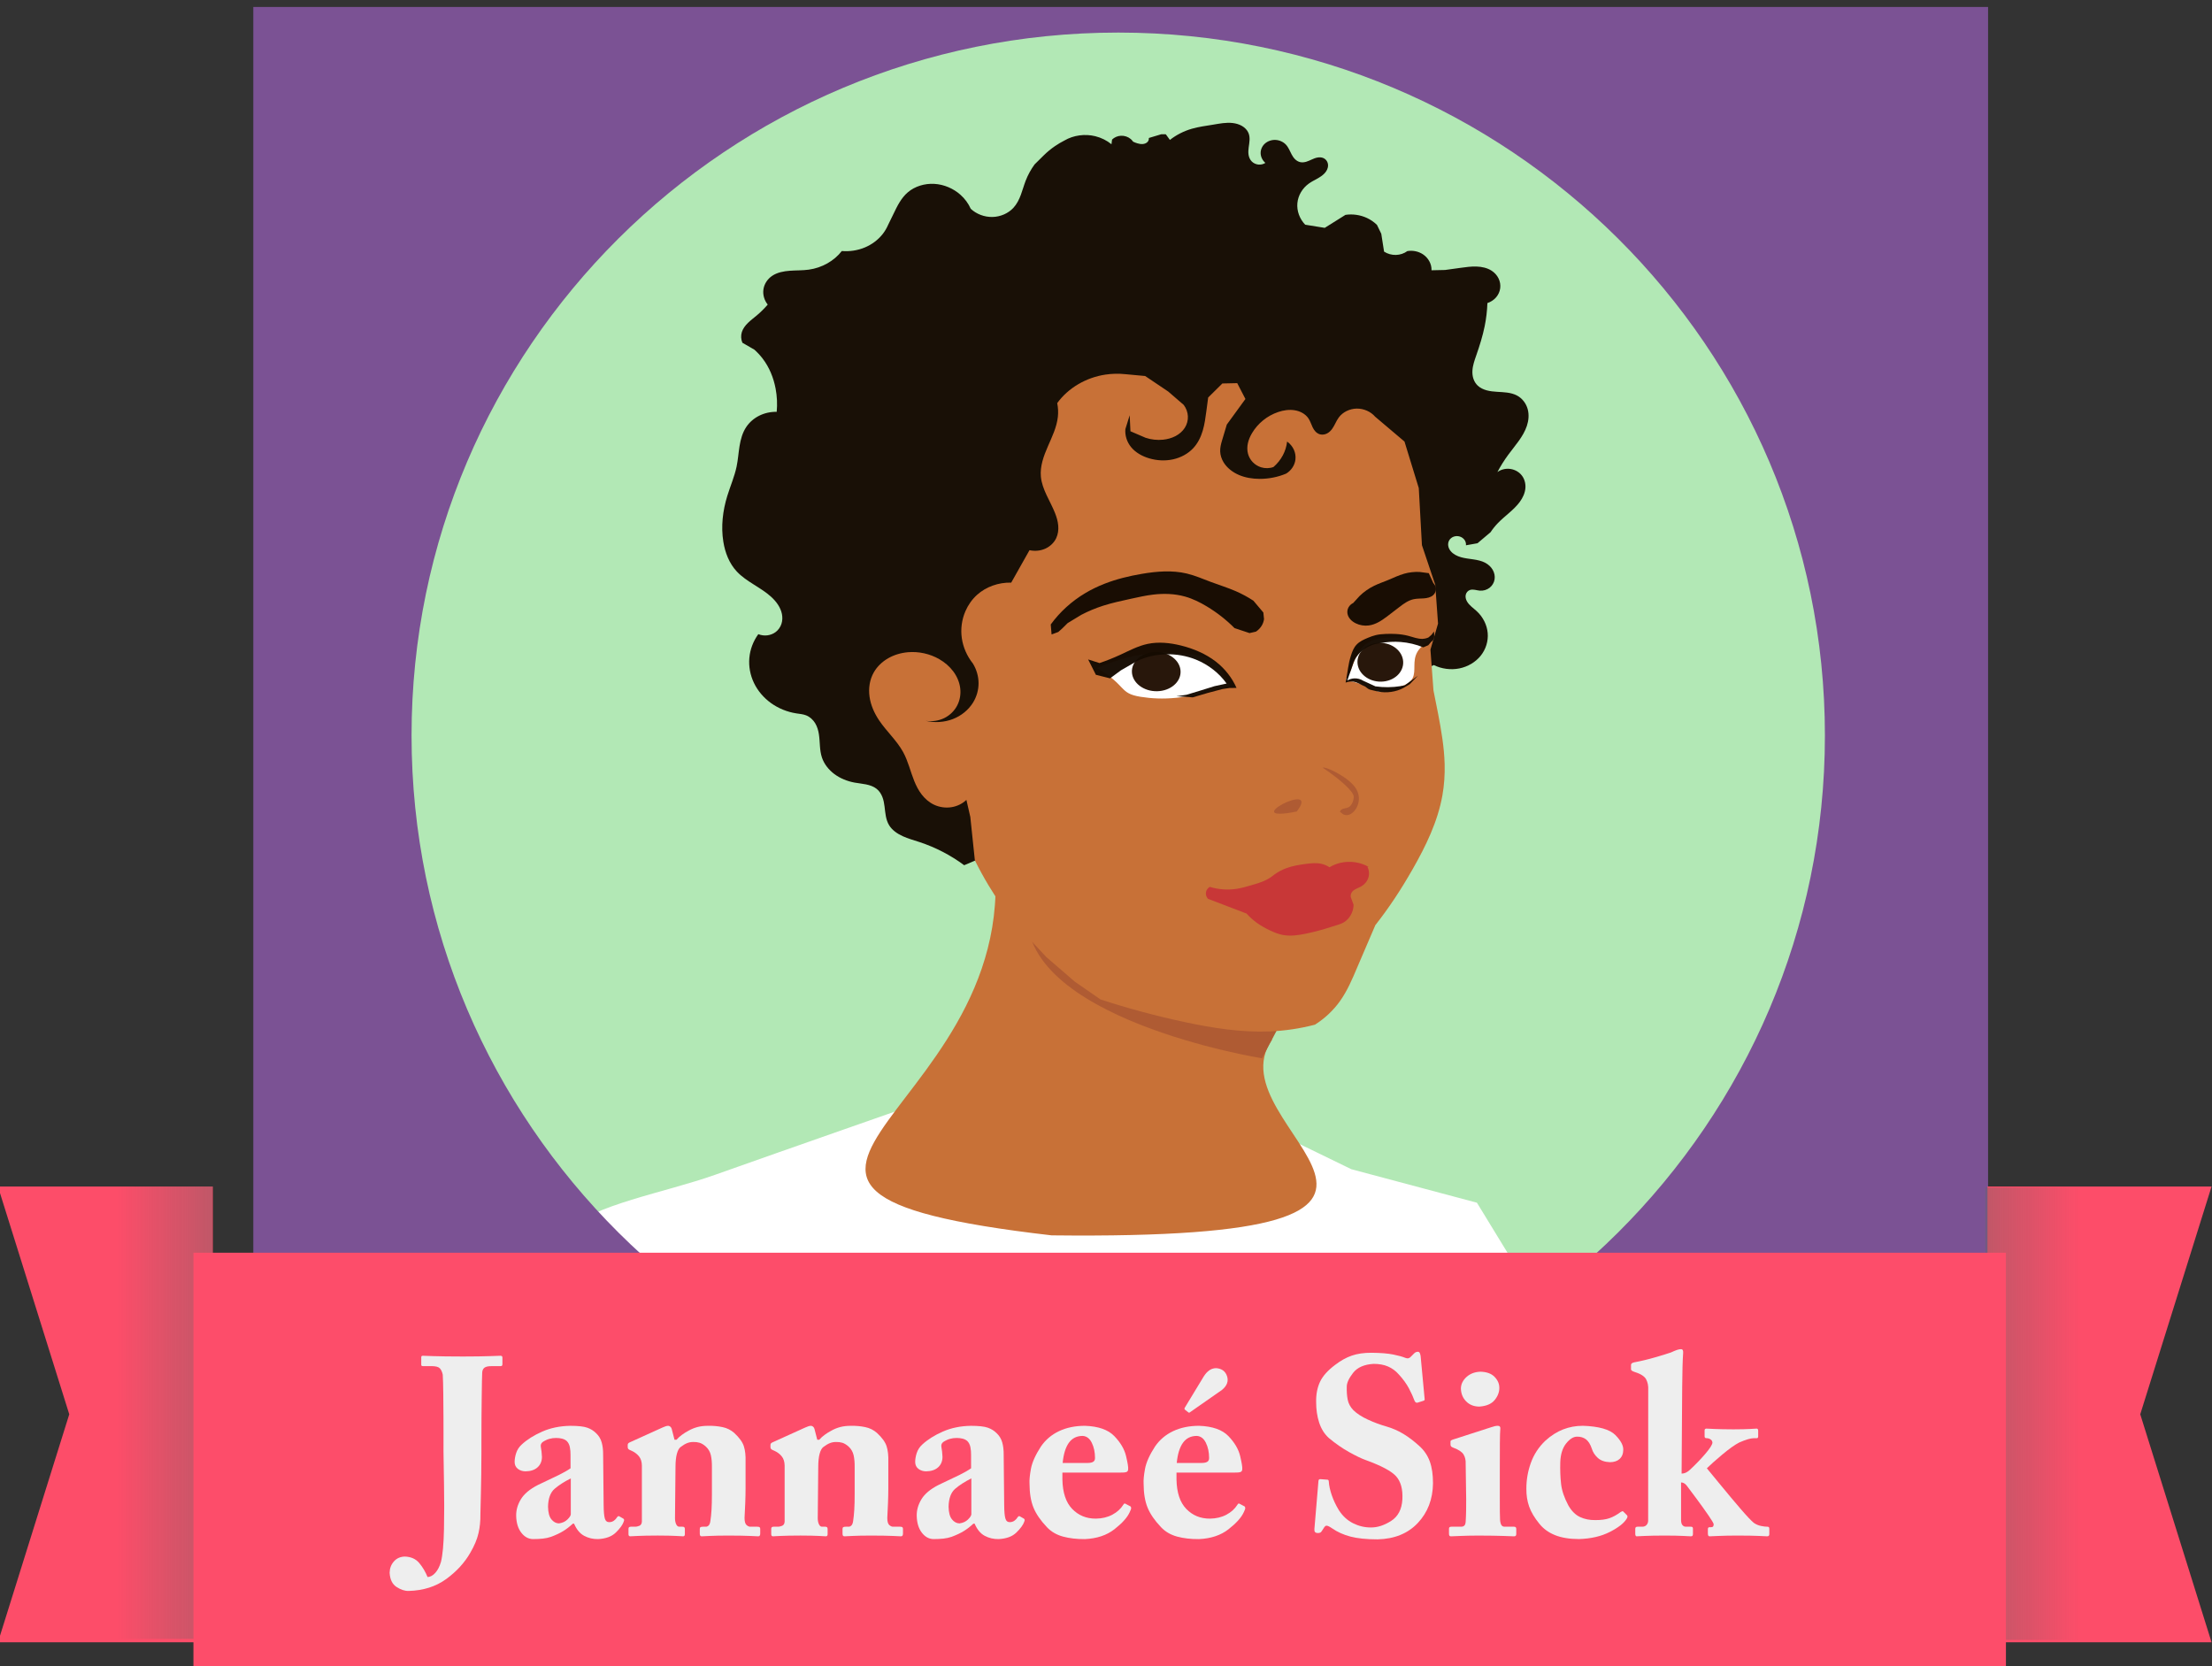 <?xml version="1.0" encoding="UTF-8" standalone="no"?>
<!-- Created with Inkscape (http://www.inkscape.org/) -->

<svg
   xmlns:dc="http://purl.org/dc/elements/1.1/"
   xmlns:cc="http://creativecommons.org/ns#"
   xmlns:rdf="http://www.w3.org/1999/02/22-rdf-syntax-ns#"
   xmlns:svg="http://www.w3.org/2000/svg"
   xmlns="http://www.w3.org/2000/svg"
   xmlns:xlink="http://www.w3.org/1999/xlink"
   xmlns:sodipodi="http://sodipodi.sourceforge.net/DTD/sodipodi-0.dtd"
   xmlns:inkscape="http://www.inkscape.org/namespaces/inkscape"
   width="178.512"
   height="134.469"
   id="svg4577"
   version="1.1"
   inkscape:version="0.48.4 r9939"
   sodipodi:docname="ego-onload.svg">
  <rect width="100%" height="100%" fill="#333333" stroke="none"/>
  <defs
     id="defs3">
    <linearGradient
       inkscape:collect="always"
       xlink:href="#linearGradient5541-4-9"
       id="linearGradient10685"
       gradientUnits="userSpaceOnUse"
       gradientTransform="matrix(0.154,0,0,5.516,160.347,-2057.415)"
       x1="1368.835"
       y1="307.228"
       x2="1368.835"
       y2="315.503" />
    <linearGradient
       inkscape:collect="always"
       id="linearGradient5541-4-9">
      <stop
         style="stop-color:#666666;stop-opacity:1;"
         offset="0"
         id="stop5543-0-8" />
      <stop
         style="stop-color:#666666;stop-opacity:0;"
         offset="1"
         id="stop5545-6-4" />
    </linearGradient>
    <linearGradient
       inkscape:collect="always"
       xlink:href="#linearGradient5541-4-9-0"
       id="linearGradient10687"
       gradientUnits="userSpaceOnUse"
       gradientTransform="matrix(0.154,0,0,5.516,-552.085,-1036.739)"
       x1="1368.835"
       y1="307.228"
       x2="1368.835"
       y2="315.503" />
    <linearGradient
       inkscape:collect="always"
       id="linearGradient5541-4-9-0">
      <stop
         style="stop-color:#666666;stop-opacity:1;"
         offset="0"
         id="stop5543-0-8-6" />
      <stop
         style="stop-color:#666666;stop-opacity:0;"
         offset="1"
         id="stop5545-6-4-9" />
    </linearGradient>
    <inkscape:path-effect
       effect="spiro"
       id="path-effect3812-7-1-8-1-8-4-4-1-8-4-8"
       is_visible="true" />
    <inkscape:path-effect
       effect="spiro"
       id="path-effect2999-8-1-7-7-6-8-8-2-4-7-2-6"
       is_visible="true" />
    <inkscape:path-effect
       effect="spiro"
       id="path-effect3005-1-8-1-4-4-8-2-6-0-3-4-7-5"
       is_visible="true" />
    <inkscape:path-effect
       effect="spiro"
       id="path-effect3779-7-2-5-0-0-5-4-5-9-9-2-7-0"
       is_visible="true" />
    <inkscape:path-effect
       effect="spiro"
       id="path-effect3783-4-4-2-9-0-7-5-0-7-8-7-9-2"
       is_visible="true" />
    <inkscape:path-effect
       effect="spiro"
       id="path-effect3787-0-5-7-4-5-6-5-9-3-8-79-3-8"
       is_visible="true" />
    <inkscape:path-effect
       effect="spiro"
       id="path-effect3793-9-5-6-8-9-1-1-0-7-0-3-19-6"
       is_visible="true" />
    <inkscape:path-effect
       effect="spiro"
       id="path-effect3812-7-1-8-1-8-4-4-1-8-4-8-8"
       is_visible="true" />
    <inkscape:path-effect
       effect="spiro"
       id="path-effect2999-8-1-7-7-6-8-8-2-4-7-2-6-2"
       is_visible="true" />
    <inkscape:path-effect
       effect="spiro"
       id="path-effect3005-1-8-1-4-4-8-2-6-0-3-4-7-5-4"
       is_visible="true" />
    <inkscape:path-effect
       effect="spiro"
       id="path-effect3779-7-2-5-0-0-5-4-5-9-9-2-7-0-5"
       is_visible="true" />
    <inkscape:path-effect
       effect="spiro"
       id="path-effect3783-4-4-2-9-0-7-5-0-7-8-7-9-2-5"
       is_visible="true" />
    <inkscape:path-effect
       effect="spiro"
       id="path-effect3787-0-5-7-4-5-6-5-9-3-8-79-3-8-1"
       is_visible="true" />
    <inkscape:path-effect
       effect="spiro"
       id="path-effect3793-9-5-6-8-9-1-1-0-7-0-3-19-6-7"
       is_visible="true" />
    <inkscape:path-effect
       effect="spiro"
       id="path-effect3812-7-1-8-1-8-4-4-1-8-4-8-8-1"
       is_visible="true" />
    <inkscape:path-effect
       effect="spiro"
       id="path-effect2999-8-1-7-7-6-8-8-2-4-7-2-6-2-1"
       is_visible="true" />
    <inkscape:path-effect
       effect="spiro"
       id="path-effect3005-1-8-1-4-4-8-2-6-0-3-4-7-5-4-5"
       is_visible="true" />
    <inkscape:path-effect
       effect="spiro"
       id="path-effect3779-7-2-5-0-0-5-4-5-9-9-2-7-0-5-2"
       is_visible="true" />
    <inkscape:path-effect
       effect="spiro"
       id="path-effect3783-4-4-2-9-0-7-5-0-7-8-7-9-2-5-7"
       is_visible="true" />
    <inkscape:path-effect
       effect="spiro"
       id="path-effect3787-0-5-7-4-5-6-5-9-3-8-79-3-8-1-6"
       is_visible="true" />
    <inkscape:path-effect
       effect="spiro"
       id="path-effect3793-9-5-6-8-9-1-1-0-7-0-3-19-6-7-1"
       is_visible="true" />
    <inkscape:path-effect
       effect="spiro"
       id="path-effect3812-7-1-8-1-8-4-4-1-8-4-8-8-1-4"
       is_visible="true" />
    <inkscape:path-effect
       effect="spiro"
       id="path-effect2999-8-1-7-7-6-8-8-2-4-7-2-6-2-1-2"
       is_visible="true" />
    <inkscape:path-effect
       effect="spiro"
       id="path-effect3005-1-8-1-4-4-8-2-6-0-3-4-7-5-4-5-3"
       is_visible="true" />
    <inkscape:path-effect
       effect="spiro"
       id="path-effect3779-7-2-5-0-0-5-4-5-9-9-2-7-0-5-2-2"
       is_visible="true" />
    <inkscape:path-effect
       effect="spiro"
       id="path-effect3783-4-4-2-9-0-7-5-0-7-8-7-9-2-5-7-2"
       is_visible="true" />
    <inkscape:path-effect
       effect="spiro"
       id="path-effect3787-0-5-7-4-5-6-5-9-3-8-79-3-8-1-6-1"
       is_visible="true" />
    <inkscape:path-effect
       effect="spiro"
       id="path-effect3793-9-5-6-8-9-1-1-0-7-0-3-19-6-7-1-6"
       is_visible="true" />
    <inkscape:path-effect
       effect="spiro"
       id="path-effect3793-9-5-6-8-9-1-1-0-7-0-3-19-6-1-8-2"
       is_visible="true" />
    <inkscape:path-effect
       effect="spiro"
       id="path-effect3787-0-5-7-4-5-6-5-9-3-8-79-3-8-1-4-9"
       is_visible="true" />
    <inkscape:path-effect
       effect="spiro"
       id="path-effect3783-4-4-2-9-0-7-5-0-7-8-7-9-2-4-9-1"
       is_visible="true" />
    <inkscape:path-effect
       effect="spiro"
       id="path-effect3779-7-2-5-0-0-5-4-5-9-9-2-7-0-3-0-3"
       is_visible="true" />
    <inkscape:path-effect
       effect="spiro"
       id="path-effect3005-1-8-1-4-4-8-2-6-0-3-4-7-5-3-4-5"
       is_visible="true" />
    <inkscape:path-effect
       effect="spiro"
       id="path-effect2999-8-1-7-7-6-8-8-2-4-7-2-6-2-7-9"
       is_visible="true" />
    <inkscape:path-effect
       effect="spiro"
       id="path-effect3812-7-1-8-1-8-4-4-1-8-4-8-1-1-8"
       is_visible="true" />
    <inkscape:path-effect
       effect="spiro"
       id="path-effect3812-7-1-8-1-8-4-4-1-8-4-8-4"
       is_visible="true" />
    <inkscape:path-effect
       effect="spiro"
       id="path-effect2999-8-1-7-7-6-8-8-2-4-7-2-6-0"
       is_visible="true" />
    <inkscape:path-effect
       effect="spiro"
       id="path-effect3005-1-8-1-4-4-8-2-6-0-3-4-7-5-7"
       is_visible="true" />
    <inkscape:path-effect
       effect="spiro"
       id="path-effect3779-7-2-5-0-0-5-4-5-9-9-2-7-0-6"
       is_visible="true" />
    <inkscape:path-effect
       effect="spiro"
       id="path-effect3783-4-4-2-9-0-7-5-0-7-8-7-9-2-3"
       is_visible="true" />
    <inkscape:path-effect
       effect="spiro"
       id="path-effect3787-0-5-7-4-5-6-5-9-3-8-79-3-8-6"
       is_visible="true" />
    <inkscape:path-effect
       effect="spiro"
       id="path-effect3793-9-5-6-8-9-1-1-0-7-0-3-19-6-15"
       is_visible="true" />
    <inkscape:path-effect
       effect="spiro"
       id="path-effect3812-7-1-8-1-8-4-4-1-8-4-8-17-5"
       is_visible="true" />
    <inkscape:path-effect
       effect="spiro"
       id="path-effect2999-8-1-7-7-6-8-8-2-4-7-2-6-4-7"
       is_visible="true" />
    <inkscape:path-effect
       effect="spiro"
       id="path-effect3005-1-8-1-4-4-8-2-6-0-3-4-7-5-0-4"
       is_visible="true" />
    <inkscape:path-effect
       effect="spiro"
       id="path-effect3779-7-2-5-0-0-5-4-5-9-9-2-7-0-9-44"
       is_visible="true" />
    <inkscape:path-effect
       effect="spiro"
       id="path-effect3783-4-4-2-9-0-7-5-0-7-8-7-9-2-48-44"
       is_visible="true" />
    <inkscape:path-effect
       effect="spiro"
       id="path-effect3787-0-5-7-4-5-6-5-9-3-8-79-3-8-8-2"
       is_visible="true" />
    <inkscape:path-effect
       effect="spiro"
       id="path-effect3793-9-5-6-8-9-1-1-0-7-0-3-19-6-2-9"
       is_visible="true" />
    <inkscape:path-effect
       effect="spiro"
       id="path-effect3812-7-1-8-1-8-4-4-1-8-4-8-17-5-7"
       is_visible="true" />
    <inkscape:path-effect
       effect="spiro"
       id="path-effect2999-8-1-7-7-6-8-8-2-4-7-2-6-4-7-6"
       is_visible="true" />
    <inkscape:path-effect
       effect="spiro"
       id="path-effect3005-1-8-1-4-4-8-2-6-0-3-4-7-5-0-4-1"
       is_visible="true" />
    <inkscape:path-effect
       effect="spiro"
       id="path-effect3779-7-2-5-0-0-5-4-5-9-9-2-7-0-9-44-8"
       is_visible="true" />
    <inkscape:path-effect
       effect="spiro"
       id="path-effect3783-4-4-2-9-0-7-5-0-7-8-7-9-2-48-44-9"
       is_visible="true" />
    <inkscape:path-effect
       effect="spiro"
       id="path-effect3787-0-5-7-4-5-6-5-9-3-8-79-3-8-8-2-2"
       is_visible="true" />
    <inkscape:path-effect
       effect="spiro"
       id="path-effect3793-9-5-6-8-9-1-1-0-7-0-3-19-6-2-9-7"
       is_visible="true" />
    <inkscape:path-effect
       effect="spiro"
       id="path-effect3812-7-1-8-1-8-4-4-1-8-4-8-17-39"
       is_visible="true" />
    <inkscape:path-effect
       effect="spiro"
       id="path-effect2999-8-1-7-7-6-8-8-2-4-7-2-6-4-1"
       is_visible="true" />
    <inkscape:path-effect
       effect="spiro"
       id="path-effect3005-1-8-1-4-4-8-2-6-0-3-4-7-5-0-2"
       is_visible="true" />
    <inkscape:path-effect
       effect="spiro"
       id="path-effect3779-7-2-5-0-0-5-4-5-9-9-2-7-0-9-8"
       is_visible="true" />
    <inkscape:path-effect
       effect="spiro"
       id="path-effect3783-4-4-2-9-0-7-5-0-7-8-7-9-2-48-8"
       is_visible="true" />
    <inkscape:path-effect
       effect="spiro"
       id="path-effect3787-0-5-7-4-5-6-5-9-3-8-79-3-8-8-1"
       is_visible="true" />
    <inkscape:path-effect
       effect="spiro"
       id="path-effect3793-9-5-6-8-9-1-1-0-7-0-3-19-6-2-8"
       is_visible="true" />
    <inkscape:path-effect
       effect="spiro"
       id="path-effect3812-7-1-8-1-8-4-4-1-8-4-8-8-2"
       is_visible="true" />
    <inkscape:path-effect
       effect="spiro"
       id="path-effect2999-8-1-7-7-6-8-8-2-4-7-2-6-5-2"
       is_visible="true" />
    <inkscape:path-effect
       effect="spiro"
       id="path-effect3005-1-8-1-4-4-8-2-6-0-3-4-7-5-8-0"
       is_visible="true" />
    <inkscape:path-effect
       effect="spiro"
       id="path-effect3779-7-2-5-0-0-5-4-5-9-9-2-7-0-39-1"
       is_visible="true" />
    <inkscape:path-effect
       effect="spiro"
       id="path-effect3783-4-4-2-9-0-7-5-0-7-8-7-9-2-44-2"
       is_visible="true" />
    <inkscape:path-effect
       effect="spiro"
       id="path-effect3787-0-5-7-4-5-6-5-9-3-8-79-3-8-69-7"
       is_visible="true" />
    <inkscape:path-effect
       effect="spiro"
       id="path-effect3793-9-5-6-8-9-1-1-0-7-0-3-19-6-8-7"
       is_visible="true" />
    <inkscape:path-effect
       effect="spiro"
       id="path-effect3812-7-1-8-1-8-4-4-1-8-4-8-8-2-9"
       is_visible="true" />
    <inkscape:path-effect
       effect="spiro"
       id="path-effect2999-8-1-7-7-6-8-8-2-4-7-2-6-5-2-5"
       is_visible="true" />
    <inkscape:path-effect
       effect="spiro"
       id="path-effect3005-1-8-1-4-4-8-2-6-0-3-4-7-5-8-0-4"
       is_visible="true" />
    <inkscape:path-effect
       effect="spiro"
       id="path-effect3779-7-2-5-0-0-5-4-5-9-9-2-7-0-39-1-3"
       is_visible="true" />
    <inkscape:path-effect
       effect="spiro"
       id="path-effect3783-4-4-2-9-0-7-5-0-7-8-7-9-2-44-2-1"
       is_visible="true" />
    <inkscape:path-effect
       effect="spiro"
       id="path-effect3787-0-5-7-4-5-6-5-9-3-8-79-3-8-69-7-2"
       is_visible="true" />
    <inkscape:path-effect
       effect="spiro"
       id="path-effect3793-9-5-6-8-9-1-1-0-7-0-3-19-6-8-7-3"
       is_visible="true" />
    <linearGradient
       inkscape:collect="always"
       id="linearGradient5541-4-9-1-7">
      <stop
         style="stop-color:#666666;stop-opacity:1;"
         offset="0"
         id="stop5543-0-8-7-4" />
      <stop
         style="stop-color:#666666;stop-opacity:0;"
         offset="1"
         id="stop5545-6-4-4-0" />
    </linearGradient>
    <linearGradient
       inkscape:collect="always"
       id="linearGradient5541-4-9-0-0-4">
      <stop
         style="stop-color:#666666;stop-opacity:1;"
         offset="0"
         id="stop5543-0-8-6-9-8" />
      <stop
         style="stop-color:#666666;stop-opacity:0;"
         offset="1"
         id="stop5545-6-4-9-4-8" />
    </linearGradient>
    <inkscape:path-effect
       effect="spiro"
       id="path-effect3812-7-1-8-1-8-4-4-1-8-4-8-8-1-4-2"
       is_visible="true" />
    <inkscape:path-effect
       effect="spiro"
       id="path-effect2999-8-1-7-7-6-8-8-2-4-7-2-6-2-1-2-4"
       is_visible="true" />
    <inkscape:path-effect
       effect="spiro"
       id="path-effect3005-1-8-1-4-4-8-2-6-0-3-4-7-5-4-5-3-5"
       is_visible="true" />
    <inkscape:path-effect
       effect="spiro"
       id="path-effect3779-7-2-5-0-0-5-4-5-9-9-2-7-0-5-2-2-5"
       is_visible="true" />
    <inkscape:path-effect
       effect="spiro"
       id="path-effect3783-4-4-2-9-0-7-5-0-7-8-7-9-2-5-7-2-1"
       is_visible="true" />
    <inkscape:path-effect
       effect="spiro"
       id="path-effect3787-0-5-7-4-5-6-5-9-3-8-79-3-8-1-6-1-7"
       is_visible="true" />
    <inkscape:path-effect
       effect="spiro"
       id="path-effect3793-9-5-6-8-9-1-1-0-7-0-3-19-6-7-1-6-1"
       is_visible="true" />
    <linearGradient
       inkscape:collect="always"
       xlink:href="#linearGradient5541-4-9-1-7"
       id="linearGradient8514"
       gradientUnits="userSpaceOnUse"
       gradientTransform="matrix(0.225,0,0,5.516,83.255,-2057.415)"
       x1="1368.835"
       y1="307.228"
       x2="1368.835"
       y2="315.503" />
    <linearGradient
       inkscape:collect="always"
       xlink:href="#linearGradient5541-4-9-0-0-4"
       id="linearGradient8516"
       gradientUnits="userSpaceOnUse"
       gradientTransform="matrix(0.225,0,0,5.516,-657.544,-1036.739)"
       x1="1368.835"
       y1="307.228"
       x2="1368.835"
       y2="315.503" />
  </defs>
  <sodipodi:namedview
     id="base"
     pagecolor="#ffffff"
     bordercolor="#666666"
     borderopacity="1.0"
     inkscape:pageopacity="0.0"
     inkscape:pageshadow="2"
     inkscape:zoom="2.90508"
     inkscape:cx="151.26733"
     inkscape:cy="91.480351"
     inkscape:document-units="mm"
     inkscape:current-layer="layer1"
     showgrid="false"
     units="mm"
     inkscape:window-width="1440"
     inkscape:window-height="825"
     inkscape:window-x="-9"
     inkscape:window-y="-9"
     inkscape:window-maximized="1"
     showguides="false"
     inkscape:guide-bbox="true"
     inkscape:snap-global="false">
    <sodipodi:guide
       orientation="1,0"
       position="53.15,49.011"
       id="guide5177" />
    <sodipodi:guide
       orientation="0,1"
       position="50.634,53.15"
       id="guide5179" />
    <sodipodi:guide
       orientation="0,1"
       position="-75.509,100.526"
       id="guide5483" />
    <sodipodi:guide
       orientation="0,1"
       position="-16.295,5.967"
       id="guide5485" />
    <sodipodi:guide
       orientation="1,0"
       position="99.608,29.607"
       id="guide5487" />
    <sodipodi:guide
       orientation="1,0"
       position="6.197,73.673"
       id="guide5489" />
    <sodipodi:guide
       orientation="0,1"
       position="-0.151,106.296"
       id="guide5492" />
    <sodipodi:guide
       orientation="1,0"
       position="0,110.053"
       id="guide5494" />
    <sodipodi:guide
       orientation="1,0"
       position="106.297,0"
       id="guide5496" />
    <sodipodi:guide
       orientation="0,1"
       position="0,0"
       id="guide5498" />
    <sodipodi:guide
       orientation="1,0"
       position="9.5,73.768"
       id="guide5609" />
    <sodipodi:guide
       orientation="0,1"
       position="82.989,97.239"
       id="guide5611" />
    <sodipodi:guide
       orientation="1,0"
       position="96.122,65.664"
       id="guide5613" />
    <sodipodi:guide
       orientation="0,1"
       position="49.737,10.898"
       id="guide5615" />
  </sodipodi:namedview>
  <g
     inkscape:label="onload"
     inkscape:groupmode="layer"
     id="layer1"
     transform="translate(0,-56.87)"
     style="display:inline">
    <rect
       style="opacity:0.99;fill:#b5ecb8;fill-opacity:0.988;stroke:none"
       id="rect4130-1-9"
       width="118.876"
       height="120.433"
       x="30.887"
       y="58.518" />
    <path
       style="fill:#ffffff;fill-opacity:1;stroke:none"
       d="m 57.705,151.684 c 5.491,-1.951 16.666,-5.856 16.666,-5.856 l -1.577,5.18 2.477,2.477 4.73,0.676 5.856,0.225 9.234,-0.901 3.829,0 2.252,-0.676 2.703,0 0,-2.928 -3.153,-2.703 8.333,4.054 10.135,2.703 4.955,8.108 c -1.021,7.516 0.04,9.68 -4.279,12.612 -7.094,4.554 -38.841,2.547 -39.987,2.623 -47.972,3.153 -36.363,-14.559 -36.363,-14.559 0,0 0.18,-4.44 2.252,-6.531 2.072,-2.092 7.864,-3.058 11.937,-4.504 z"
       id="path3979-3-6"
       inkscape:connector-curvature="0"
       sodipodi:nodetypes="scccccccccccccccsczs" />
    <path
       sodipodi:nodetypes="ccczzzc"
       style="fill:#c87137;stroke:none"
       d="m 102.662,140.768 c -5.11,7.236 20.199,16.238 -17.795,15.802 -33.175,-3.827 -0.351,-10.023 -4.974,-32.575 0,0 4.875,9.682 7.236,11.97 2.361,2.288 3.005,2.093 5,2.812 1.995,0.719 5.12,0.913 6.875,1.25 1.755,0.337 3.659,0.741 3.659,0.741 z"
       id="path14100-9-1"
       inkscape:connector-curvature="0" />
    <path
       style="fill:#af5b33;fill-opacity:1;stroke:none"
       d="m 82.931,130.175 c 1.367,0.32 2.447,1.259 3.483,2.266 1.035,1.007 3.211,2.675 3.211,2.675 l 13.685,4.4 -1.463,2.765 c 0,0 -19.885,-3.194 -18.916,-12.106 z"
       id="path6026-4-9"
       inkscape:connector-curvature="0"
       sodipodi:nodetypes="cscccc" />
    <g
       id="g4074-6-6"
       transform="matrix(-0.091,0.002,0.004,0.084,121.659,61.492)"
       style="stroke:none">
      <path
         sodipodi:nodetypes="czszsacccsacssasscacccscscccscccccsazcssssccccsscssccscsccsscssscscsscssccsscsssssscsssszzscc"
         inkscape:connector-curvature="0"
         inkscape:original-d="m 90.919581,581.80145 c 0,0 -37.343666,-36.68044 -40.388306,-50.70017 -3.044592,-14.01978 12.030576,-15.46788 5.155968,-20.62385 -6.874608,-5.15595 -3.733126,4.36232 -8.593272,0.85932 -4.860123,-3.503 -9.23589,-18.12458 -6.015288,-26.63911 4.500164,-11.89746 36.836529,-11.07385 30.935761,-22.34245 -2.395524,-4.57465 -14.608537,5.15597 -14.608537,5.15597 L 47.093971,465.7925 35.063395,455.48056 c 0,0 3.437304,8.59327 -6.874609,-8.59325 -10.311912,-17.18652 -30.5557626,-31.3284 -22.3424409,-46.40359 3.3145846,-6.0838 20.6237769,-2.57798 20.6237769,-2.57798 0,0 -5.15592,-0.85932 -10.311865,-16.32721 C 11.002289,366.11068 2.4090174,335.17496 5.8463451,324.863 9.2836493,314.55109 33.078779,324.14826 40.219363,314.55109 c 5.813497,-7.81354 5.155944,-8.59325 0,-29.21705 -5.155968,-20.62382 -5.155968,-20.62382 -8.593249,-27.49845 -3.437328,-6.87461 -3.437328,-22.34247 -3.437328,-22.34247 0,0 -11.404524,-22.55454 -5.155944,-30.93571 5.521362,-7.4058 27.498409,-3.43731 27.498409,-3.43731 l 13.749264,1.71864 12.030529,0 c 0,0 -1.71864,-13.74921 6.874608,-15.46788 8.593249,-1.71864 13.749241,-3.4373 13.749241,-3.4373 0,0 1.71864,3.4373 10.311887,3.4373 8.59325,0 10.31191,-3.4373 10.31191,-3.4373 l 1.71867,-17.1865 3.43733,-8.59325 c 0,0 -6.87466,-3.43732 8.59322,-6.87463 15.46788,-3.43728 18.90518,-3.43728 18.90518,-3.43728 l 0,0 18.90517,12.03053 17.18654,-3.43728 c -29.56805,-24.96058 -1.92622,-33.22712 -5.15599,-39.52901 -8.59327,-15.46786 -17.30385,-19.129309 -13.74922,-24.061109 3.55464,-4.93179 14.1977,6.13503 20.62387,3.43731 6.44778,-2.70683 -2e-5,-17.18655 12.03053,-17.18655 12.03058,0 18.90519,17.18653 18.90519,17.18653 0,0 10.31189,18.905179 12.03053,-1.71864 1.71866,-20.62381 -6.87459,-22.34247 1.71866,-27.49841 8.59325,-5.156 17.18654,-8.5933 30.93574,-8.5933 13.74924,0 6.87461,0 18.90518,3.4373 12.03053,3.43731 20.01536,10.28658 20.01536,10.28658 4.60414,0.73419 3.38886,-5.49406 3.38886,-5.49406 l 3.94964,-0.15196 11.24125,3.34198 c 0,0 -0.30383,3.19009 1.21526,3.64583 1.51909,0.45571 7.29161,1.8229 9.26645,1.21526 1.9748,-0.60764 3.6458,-1.671 3.6458,-1.671 0,0 -0.60764,-0.91145 1.97481,-2.58245 2.58245,-1.671 5.1649,-3.4939 8.5069,-3.342 3.342,0.15195 8.05116,3.49391 8.05116,3.49391 l 0.71564,4.45453 c 10.52415,-6.32203 7.08684,-6.32203 13.96145,-8.04067 6.87459,-1.71869 27.49843,3.43728 27.49843,3.43728 0,0 1.71867,-1.71864 8.59328,5.15597 6.87461,6.87461 10.31191,8.59327 10.31191,8.59327 l 8.59325,8.59325 c 0,0 0,-6.87463 8.59325,15.467849 8.59325,22.34247 -6.87461,20.62381 12.03055,25.7798 18.90521,5.15594 37.81034,0 37.81034,0 0,0 -3.43728,-10.31194 8.59328,-13.74924 12.03055,-3.43731 37.81037,-8.59328 46.40361,-3.43731 8.59323,5.15595 10.31189,12.03056 13.7492,20.62385 3.4373,8.59325 5.15597,10.31191 5.15597,10.31191 0,0 -8.59328,5.15595 5.15596,8.59325 13.7492,3.43728 36.951,15.46786 36.951,15.46786 0,0 7.73393,13.74922 30.0764,17.18652 22.34251,3.43728 27.49846,-6.87461 32.6544,5.15594 5.15597,12.0306 5.15597,27.49846 5.15597,27.49846 0,0 1.71864,8.59325 10.31189,10.31189 8.59324,1.71866 12.03057,8.59325 13.74921,15.46788 1.71864,6.87461 0,10.31189 0,10.31189 l -10.31191,6.87463 c 0,0 -3.4373,1.71864 -6.87458,8.59325 -3.43733,6.87463 -6.87461,12.03058 -10.31192,29.2171 -3.4373,17.18649 0,22.34244 0,22.34244 0,0 17.1865,-5.15595 27.49841,13.74924 10.31189,18.90516 10.31189,24.0611 10.31189,37.81034 0,13.7492 9.52218,0.62429 9.52218,28.12273 0,27.49843 0.38135,32.79024 5.42631,43.90124 9.7232,21.41435 1.31657,-10.64441 -10.71401,28.88457 -12.03055,39.52899 -24.85828,43.45821 -31.73286,58.92609 -6.87461,15.46786 15.36849,1.61327 15.36849,1.61327 0,0 -20.09412,63.0947 -30.40606,76.84392 -10.31193,13.74921 -8.4489,-22.01343 -8.4489,2.0477 0,24.06111 -10.58977,32.23714 -12.30841,40.83044 -1.71866,8.5932 -12.32738,16.15685 -27.79524,24.75005 -15.46788,8.5933 -12.87083,-0.47909 -19.27442,6.42041 -6.40359,6.89951 -3.04415,26.27849 -9.65411,35.37314 -6.60996,9.09465 -10.60048,13.20335 -26.06836,16.64065 -15.46786,3.4373 -38.66966,23.2018 -38.66966,23.2018 z"
         inkscape:path-effect="#path-effect3812-7-1-8-1-8-4-4-1-8-4-8-8-1-4-2"
         id="path3810-0-8"
         d="m 90.92,581.801 c -6.726,3.852 -14.845,5.209 -22.458,3.753 -7.613,-1.456 -14.658,-5.713 -19.488,-11.776 -4.83,-6.063 -7.404,-13.881 -7.121,-21.627 0.283,-7.746 3.42,-15.356 8.678,-21.05 1.455,-1.576 3.062,-3.006 4.552,-4.549 1.49,-1.544 2.877,-3.223 3.795,-5.163 0.917,-1.939 1.337,-4.17 0.843,-6.258 -0.247,-1.044 -0.722,-2.038 -1.413,-2.859 -0.691,-0.82 -1.601,-1.462 -2.621,-1.796 -1.384,-0.453 -2.892,-0.326 -4.32,-0.039 -1.428,0.287 -2.827,0.729 -4.273,0.898 -3.135,0.367 -6.387,-0.614 -8.862,-2.574 -2.475,-1.959 -4.164,-4.858 -4.754,-7.959 -0.59,-3.101 -0.096,-6.381 1.285,-9.22 1.38,-2.839 3.626,-5.233 6.316,-6.886 3.133,-1.925 6.776,-2.834 10.391,-3.509 3.615,-0.674 7.287,-1.147 10.776,-2.309 3.488,-1.163 6.847,-3.103 8.948,-6.12 1.05,-1.509 1.761,-3.269 1.943,-5.098 0.181,-1.829 -0.182,-3.726 -1.121,-5.306 -0.924,-1.554 -2.399,-2.774 -4.099,-3.39 -1.7,-0.616 -3.614,-0.624 -5.319,-0.022 -1.705,0.602 -3.19,1.809 -4.127,3.356 -0.937,1.547 -1.32,3.422 -1.063,5.212 L 47.094,465.793 35.063,455.481 c -2.033,-3.059 -4.336,-5.938 -6.875,-8.593 -6.576,-6.878 -14.735,-12.272 -20.343,-19.96 -2.804,-3.844 -4.929,-8.279 -5.507,-13.002 -0.577,-4.723 0.509,-9.748 3.507,-13.442 2.411,-2.971 5.997,-4.961 9.794,-5.435 3.797,-0.475 7.762,0.572 10.83,2.857 -3.05,-5.675 -6.498,-11.135 -10.312,-16.327 -6.464,-8.801 -14.108,-17.069 -17.743,-27.366 -1.818,-5.148 -2.553,-10.768 -1.433,-16.112 1.12,-5.344 4.217,-10.373 8.865,-13.238 2.595,-1.599 5.572,-2.489 8.573,-3.016 3.002,-0.528 6.052,-0.709 9.086,-0.995 3.034,-0.285 6.08,-0.68 8.981,-1.615 2.901,-0.935 5.671,-2.441 7.733,-4.686 1.738,-1.893 2.923,-4.26 3.568,-6.748 0.645,-2.488 0.765,-5.094 0.53,-7.653 -0.471,-5.118 -2.325,-9.992 -4.098,-14.816 -3.314,-9.02 -6.408,-18.141 -8.593,-27.498 -1.715,-7.345 -2.865,-14.822 -3.437,-22.342 -3.054,-0.998 -5.825,-2.846 -7.919,-5.283 -2.094,-2.436 -3.506,-5.453 -4.034,-8.623 -0.528,-3.169 -0.171,-6.481 1.02,-9.465 1.191,-2.984 3.213,-5.631 5.778,-7.566 3.786,-2.855 8.591,-4.083 13.324,-4.357 4.734,-0.274 9.469,0.332 14.174,0.92 l 13.749,1.719 12.031,0 c -0.463,-5.863 2.213,-11.882 6.875,-15.468 3.852,-2.963 8.956,-4.239 13.749,-3.437 2.949,2.212 6.625,3.437 10.312,3.437 3.687,0 7.363,-1.225 10.312,-3.437 l 1.719,-17.186 3.437,-8.593 c 2.424,-2.78 5.349,-5.12 8.593,-6.875 5.729,-3.099 12.453,-4.321 18.905,-3.437 l 0,0 18.905,12.031 17.187,-3.437 c 4.739,-5.748 6.966,-13.497 6.002,-20.884 -0.964,-7.387 -5.104,-14.305 -11.158,-18.645 -2.309,-1.655 -4.859,-2.938 -7.331,-4.339 -2.472,-1.401 -4.904,-2.95 -6.839,-5.03 -1.936,-2.08 -3.35,-4.759 -3.44,-7.599 -0.045,-1.42 0.248,-2.858 0.906,-4.117 0.659,-1.259 1.69,-2.331 2.955,-2.977 1.599,-0.816 3.488,-0.922 5.256,-0.611 1.768,0.312 3.44,1.015 5.074,1.758 1.634,0.743 3.257,1.533 4.98,2.035 1.723,0.502 3.576,0.706 5.314,0.255 1.746,-0.453 3.281,-1.548 4.476,-2.901 1.194,-1.353 2.071,-2.956 2.807,-4.604 1.472,-3.295 2.464,-6.889 4.748,-9.682 2.191,-2.679 5.509,-4.404 8.96,-4.659 3.451,-0.255 6.987,0.964 9.547,3.292 2.561,2.328 4.11,5.732 4.184,9.191 0.074,3.46 -1.328,6.927 -3.786,9.362 1.846,1.225 4.149,1.745 6.343,1.432 2.194,-0.313 4.259,-1.457 5.688,-3.15 1.52,-1.801 2.293,-4.145 2.524,-6.49 0.23,-2.346 -0.048,-4.712 -0.432,-7.037 -0.384,-2.326 -0.873,-4.638 -1.069,-6.987 -0.196,-2.349 -0.088,-4.761 0.696,-6.984 0.971,-2.755 2.957,-5.095 5.378,-6.73 2.421,-1.635 5.258,-2.591 8.146,-3.029 5.776,-0.875 11.639,0.267 17.412,1.166 6.334,0.986 12.739,1.686 18.905,3.437 7.263,2.062 14.11,5.581 20.015,10.287 l 3.389,-5.494 3.95,-0.152 11.241,3.342 c -0.087,1.311 0.359,2.65 1.215,3.646 1.081,1.257 2.743,1.919 4.397,2.035 1.654,0.116 3.307,-0.266 4.87,-0.82 1.262,-0.447 2.483,-1.007 3.646,-1.671 0.533,-0.948 1.2,-1.82 1.975,-2.582 2.231,-2.196 5.378,-3.426 8.507,-3.342 2.997,0.081 5.945,1.36 8.051,3.494 l 0.716,4.455 c 3.938,-3.724 8.764,-6.503 13.961,-8.041 9.114,-2.696 19.329,-1.419 27.498,3.437 2.974,1.527 5.846,3.251 8.593,5.156 3.682,2.553 7.137,5.433 10.312,8.593 l 8.593,8.593 c 3.486,4.776 6.38,9.985 8.593,15.468 1.787,4.427 3.13,9.023 4.873,13.468 1.743,4.445 3.929,8.795 7.157,12.312 4.79,5.219 11.821,8.309 18.905,8.309 7.084,0 14.115,-3.09 18.905,-8.309 1.846,-5.123 4.797,-9.845 8.593,-13.749 5.958,-6.127 14.08,-10.19 22.595,-10.936 8.514,-0.746 17.341,1.912 23.809,7.499 6.298,5.44 10.065,13.162 13.749,20.624 1.701,3.446 3.42,6.883 5.156,10.312 1.359,3.061 3.094,5.954 5.156,8.593 4.294,5.498 10.019,9.868 16.454,12.562 6.435,2.694 13.566,3.705 20.497,2.906 7.229,9.394 18.313,15.728 30.076,17.187 5.543,0.687 11.159,0.336 16.735,0.647 5.576,0.311 11.306,1.362 15.919,4.509 4.28,2.92 7.33,7.587 8.285,12.679 0.955,5.093 -0.197,10.547 -3.129,14.819 3.151,3.709 6.603,7.161 10.312,10.312 2.665,2.264 5.467,4.377 7.952,6.837 2.485,2.461 4.67,5.32 5.797,8.631 1.127,3.313 1.127,6.999 0,10.312 l -10.312,6.875 c -2.557,2.637 -4.863,5.519 -6.875,8.593 -5.704,8.715 -8.97,18.888 -10.312,29.217 -0.962,7.406 -0.962,14.936 0,22.342 5.347,-0.247 10.753,0.898 15.54,3.292 4.788,2.394 8.947,6.031 11.958,10.457 3.703,5.443 5.609,11.908 6.869,18.369 1.26,6.461 1.929,13.035 3.443,19.442 2.276,9.638 6.418,18.719 9.522,28.123 4.657,14.107 6.971,29.126 5.426,43.901 -1.083,10.356 -4.193,20.767 -10.714,28.885 -8.049,10.019 -20.435,15.611 -29.284,24.93 -4.425,4.659 -7.972,10.406 -8.856,16.77 -0.442,3.182 -0.2,6.477 0.867,9.508 1.067,3.031 2.974,5.785 5.541,7.718 2.161,1.627 4.77,2.654 7.461,2.937 2.691,0.282 5.456,-0.18 7.908,-1.323 4.812,6.635 7.919,14.497 8.944,22.629 1.025,8.132 -0.035,16.519 -3.051,24.14 -3.016,7.622 -7.981,14.463 -14.293,19.692 -6.312,5.229 -13.956,8.836 -22.006,10.383 -2.854,0.548 -5.799,0.855 -8.449,2.048 -3.404,1.532 -6.064,4.452 -7.759,7.779 -1.695,3.326 -2.489,7.047 -2.851,10.763 -0.725,7.431 0.197,15.067 -1.698,22.289 -1.655,6.308 -5.444,11.979 -10.399,16.22 -4.955,4.241 -11.038,7.078 -17.397,8.53 -3.346,0.764 -6.771,1.155 -10.104,1.979 -3.332,0.824 -6.636,2.127 -9.171,4.441 -2.302,2.102 -3.847,4.938 -4.788,7.91 -0.941,2.972 -1.31,6.094 -1.54,9.204 -0.458,6.219 -0.438,12.733 -3.327,18.259 -2.446,4.68 -6.765,8.143 -11.425,10.627 -4.66,2.484 -9.719,4.106 -14.643,6.014 -14.086,5.456 -27.227,13.341 -38.67,23.202 L 90.92,581.801"
         style="fill:#150b02;fill-opacity:0.971;stroke:none" />
      <path
         sodipodi:nodetypes="cccccasazzzzczcaczzccccccczzzccccsaccccscssssccsscsczsscazzccccscccccscaacazzcacccc"
         inkscape:connector-curvature="0"
         inkscape:original-d="m 86.281707,504.72502 10.121983,-38.2916 0.38196,-54.81143 10.69492,-44.97593 24.92295,-24.4455 c 0,0 22.17246,-4.05251 32.18023,-0.19094 7.33517,2.83032 9.59098,17.02325 17.37924,15.94687 6.11631,-0.84531 4.75468,-12.11301 9.74,-15.75588 7.31149,-5.34264 16.8604,-8.71583 26.35532,-6.58883 9.49492,2.12699 19.66215,12.46254 24.15903,19.76649 4.49688,7.30395 5.86242,13.70857 4.39255,19.76649 -1.46987,6.05792 -6.73495,11.18874 -10.98138,13.17766 -4.24643,1.98891 -10.98137,0 -10.98137,0 0,0 -6.55868,-6.88891 -8.78512,-10.9814 -2.22643,-4.0925 -4.39254,-13.17766 -4.39254,-13.17766 0,0 -7.30419,11.35627 -6.58883,17.57023 0.60377,5.24456 8.78511,13.17766 8.78511,13.17766 0,0 14.0522,6.00656 23.87255,4.48804 9.82035,-1.51853 26.23631,-8.69617 31.12985,-16.71082 4.89354,-8.01465 0.38196,-21.00786 0.38196,-21.00786 l -4.87,-15.08746 -17.57023,-24.15903 6.58883,-15.37395 13.17766,0 13.17766,13.17766 2.19628,13.17766 c 0,0 3.36098,26.61102 13.17766,35.14044 9.81669,8.52942 29.83344,10.75926 39.53298,8.78509 9.69955,-1.97417 11.90297,-5.88347 15.37392,-10.98138 3.47096,-5.0979 4.39257,-17.5702 4.39257,-17.5702 l -4.39257,-13.17766 0,15.37394 -13.17766,6.58881 c 0,0 -4.39254,4.39257 -15.37392,2.19628 -10.98137,-2.19628 -15.94408,-4.48516 -19.76649,-10.98137 -3.71263,-6.30969 0,-21.96278 0,-21.96278 l 13.17766,-13.17766 19.76649,-15.37392 17.57021,-2.19628 c 0,0 -13.17766,-4.39255 17.5702,0 30.74789,4.39254 43.92553,26.35532 43.92553,26.35532 0,0 -4.39255,2.19628 0,13.17766 4.39257,10.98137 17.57023,46.12181 17.57023,57.10318 0,10.98138 -10.9814,24.15904 -10.9814,35.14044 0,10.98137 -19.76647,17.5702 0,24.15903 19.76649,6.58883 24.15906,10.98138 24.15906,10.98138 l 17.5702,30.74786 c 0,0 21.96278,8.78512 30.74787,10.9814 8.78511,2.19626 10.98137,8.78509 10.98137,15.37392 0,6.58883 -4.39254,50.51436 -4.39254,50.51436 0,0 -7.25726,30.84336 1.52783,37.43219 8.78512,6.58883 42.84443,16.50319 42.84443,16.50319 0,0 -19.75299,3.82414 -16.79601,-2.25649 2.95698,-6.08063 -0.12318,-47.84567 2.0731,-56.63076 2.19626,-8.78511 22.11373,-10.00415 27.35995,-7.29963 6.53958,3.37132 43.30114,19.55792 31.14395,18.55709 -12.15719,-1.00083 2.08485,31.58311 -2.58686,46.10623 -3.81996,11.87521 -16.29396,23.67548 -20.0137,31.09288 -3.71974,7.4174 -21.93001,49.04 -25.22993,51.18665 -3.29992,2.14665 -29.08928,-4.26634 -29.08928,-4.26634 l 1.94418,-9.62985 -4.39255,26.3553 c 1.36187,16.15298 -7.55814,27.7534 -2.19628,41.7293 0,0 -6.58883,15.3739 -10.98138,24.159 -4.39254,8.7851 -21.96277,37.3367 -21.96277,37.3367 l -26.35532,32.9442 -24.15904,24.159 -21.96275,17.5702 c -29.87473,15.19857 -46.96258,18.08938 -73.90947,23.5861 -8.78511,2.1963 -63.50105,10.6949 -74.48245,10.6949 -10.98137,0 -40.58336,-5.5384 -40.58336,-5.5384 0,0 -16.56845,-13.3627 -22.91766,-21.7718 -7.31789,-9.6921 -11.61714,-21.3413 -16.90178,-32.2757 -6.38054,-13.2019 -17.85667,-40.2014 -17.85667,-40.2014 0,0 -12.4645,-16.5936 -18.23865,-25.2095 -6.02394,-8.9885 -8.78748,-11.4942 -17.09275,-27.5966 -8.30527,-16.1025 -25.084766,-53.1116 -29.539959,-70.2927 -4.455192,-17.1812 -3.308723,-30.0676 -3.308723,-30.0676 0,0 1.925537,-32.18991 3.64061,-48.19429 0.814137,-7.59721 3.154051,-22.68145 3.154051,-22.68145 l 0.958621,-39.21346 -7.826493,-24.83858 z"
         inkscape:path-effect="#path-effect2999-8-1-7-7-6-8-8-2-4-7-2-6-2-1-2-4"
         id="path2997-6-3"
         d="m 86.282,504.725 10.122,-38.292 0.382,-54.811 10.695,-44.976 24.923,-24.445 c 3.678,-5.027 9.813,-8.163 16.042,-8.2 6.229,-0.037 12.401,3.026 16.138,8.009 2.556,3.408 3.973,7.556 6.487,10.995 1.257,1.72 2.809,3.266 4.702,4.242 1.893,0.976 4.155,1.34 6.19,0.71 1.526,-0.473 2.854,-1.476 3.883,-2.699 1.029,-1.223 1.775,-2.66 2.376,-4.14 1.202,-2.961 1.864,-6.16 3.481,-8.916 1.241,-2.115 3.017,-3.899 5.074,-5.233 2.057,-1.334 4.39,-2.223 6.796,-2.694 4.812,-0.942 9.834,-0.214 14.485,1.339 10.08,3.366 18.718,10.638 24.159,19.766 1.769,2.967 3.222,6.144 4.057,9.496 0.835,3.352 1.038,6.889 0.335,10.271 -0.607,2.923 -1.896,5.712 -3.788,8.021 -1.892,2.31 -4.39,4.131 -7.194,5.156 -3.509,1.283 -7.472,1.283 -10.981,0 -3.548,-3.102 -6.538,-6.839 -8.785,-10.981 -2.22,-4.091 -3.714,-8.573 -4.393,-13.178 -2.512,2.096 -4.467,4.852 -5.616,7.915 -1.149,3.063 -1.487,6.425 -0.973,9.656 0.856,5.378 4.15,10.319 8.785,13.178 7.514,3.181 15.716,4.723 23.873,4.488 6.18,-0.178 12.392,-1.392 17.934,-4.131 5.542,-2.739 10.387,-7.072 13.196,-12.58 1.641,-3.218 2.541,-6.82 2.515,-10.432 -0.026,-3.612 -1.024,-7.138 -2.133,-10.576 l -4.87,-15.087 -17.57,-24.159 6.589,-15.374 13.178,0 13.178,13.178 2.196,13.178 c 1.044,6.264 2.095,12.553 4.039,18.598 1.944,6.045 4.827,11.881 9.138,16.542 4.853,5.246 11.422,8.83 18.415,10.302 6.993,1.473 14.379,0.861 21.118,-1.517 6.034,-2.129 11.671,-5.763 15.374,-10.981 3.575,-5.039 5.176,-11.441 4.393,-17.57 l -4.393,-13.178 0,15.374 -13.178,6.589 c -4.866,1.896 -10.172,2.654 -15.374,2.196 -3.889,-0.342 -7.739,-1.367 -11.186,-3.199 -3.448,-1.832 -6.484,-4.488 -8.58,-7.782 -2.075,-3.26 -3.198,-7.117 -3.198,-10.981 0,-3.864 1.124,-7.722 3.198,-10.981 l 13.178,-13.178 19.766,-15.374 17.57,-2.196 c 5.821,-0.794 11.749,-0.794 17.57,0 17.39,2.371 33.65,12.127 43.926,26.355 -0.628,4.363 -0.628,8.815 0,13.178 1.43,9.931 6.024,19.074 10.135,28.227 4.112,9.152 7.863,18.852 7.435,28.877 -0.263,6.158 -2.103,12.143 -4.31,17.898 -2.208,5.755 -4.799,11.369 -6.671,17.242 -1.253,3.933 -2.182,7.997 -2.327,12.122 -0.145,4.125 0.521,8.325 2.327,12.037 2.098,4.313 5.736,7.856 10.102,9.841 4.366,1.985 9.428,2.395 14.057,1.14 l 17.57,30.748 c 11.158,-0.597 22.492,3.451 30.748,10.981 4.685,4.274 8.377,9.592 10.981,15.374 3.625,8.05 5.151,17.034 4.386,25.83 -0.765,8.795 -3.818,17.382 -8.779,24.685 -2.979,5.809 -4.428,12.394 -4.162,18.917 0.266,6.523 2.247,12.968 5.69,18.515 4.332,6.979 10.987,12.489 18.653,15.442 7.665,2.953 16.297,3.331 24.192,1.062 -5.641,1.132 -11.653,0.324 -16.796,-2.256 -5.102,-2.56 -9.3,-6.824 -11.945,-11.883 -2.645,-5.059 -3.749,-10.883 -3.324,-16.575 0.425,-5.693 2.357,-11.244 5.403,-16.072 3.046,-4.828 7.188,-8.937 11.939,-12.101 7.998,-5.327 17.772,-7.949 27.36,-7.3 6.276,0.425 12.474,2.234 17.907,5.403 5.433,3.17 10.085,7.71 13.237,13.154 4.037,6.973 5.522,15.272 4.838,23.3 -0.684,8.028 -3.462,15.792 -7.425,22.806 -6.071,10.746 -14.897,19.861 -20.014,31.093 -4.046,8.881 -5.582,18.674 -8.607,27.953 -1.512,4.64 -3.415,9.186 -6.112,13.253 -2.697,4.067 -6.222,7.652 -10.511,9.98 -4.618,2.506 -10.056,3.472 -15.255,2.71 -5.199,-0.762 -10.13,-3.249 -13.834,-6.976 l 1.944,-9.63 -4.393,26.355 -2.196,41.729 c -3.337,8.195 -7.001,16.256 -10.981,24.159 -6.499,12.905 -13.841,25.386 -21.963,37.337 l -26.355,32.944 -24.159,24.159 -21.963,17.57 c -24.157,9.271 -48.848,17.15 -73.909,23.586 -24.37,6.258 -49.327,11.173 -74.482,10.695 -13.682,-0.26 -27.332,-2.123 -40.583,-5.538 -8.906,-5.745 -16.724,-13.172 -22.918,-21.772 -7.112,-9.874 -12.013,-21.132 -16.902,-32.276 -5.891,-13.428 -11.843,-26.828 -17.857,-40.201 -6.39,-8.173 -12.475,-16.584 -18.239,-25.209 -6.013,-8.998 -11.675,-18.228 -17.093,-27.597 -12.78,-22.097 -24.328,-45.304 -29.54,-70.293 -2.062,-9.885 -3.112,-19.972 -3.309,-30.068 -0.314,-16.123 1.539,-32.206 3.641,-48.194 0.995,-7.568 2.046,-15.129 3.154,-22.681 l 0.959,-39.213 -7.826,-24.839 0.837,-37.337"
         style="fill:#c87137;fill-opacity:1;stroke:none;display:inline" />
      <path
         style="fill:#ffffff;fill-opacity:1;stroke:none"
         d="m 389.399,577.564 c -26.067,17.854 -18.087,24.658 -37.364,28.5 -19.277,3.842 -40.221,3.068 -71.694,-6.827 -12.021,-2.544 -6.87,-0.645 -3.228,-12.291 3.642,-11.646 10.56,-18.048 29.634,-20.827 19.074,-2.779 44.63,-5.175 82.652,11.445 z"
         id="path6028-6-4"
         inkscape:connector-curvature="0"
         sodipodi:nodetypes="czcssc" />
      <path
         transform="matrix(2.312,0,0,2.383,-554.482,-447.06)"
         d="m 394.966,431.923 c 0,4.369 -4.177,7.91 -9.33,7.91 -5.153,0 -9.33,-3.541 -9.33,-7.91 0,-4.369 4.177,-7.91 9.33,-7.91 5.153,0 9.33,3.541 9.33,7.91 z"
         sodipodi:ry="7.9101396"
         sodipodi:rx="9.3299084"
         sodipodi:cy="431.92328"
         sodipodi:cx="385.6362"
         id="path3007-1-8"
         style="fill:#28170b;fill-opacity:1;stroke:none"
         sodipodi:type="arc" />
      <path
         sodipodi:nodetypes="ccsccccccsaaaccccccccc"
         inkscape:connector-curvature="0"
         inkscape:original-d="m 286.0282,597.39802 -10.74249,-2.23677 c 0,0 8.68962,-19.86198 26.06884,-23.5861 17.37923,-3.72413 52.13771,0 52.13771,0 l 14.89646,8.68961 9.931,7.44825 12.41374,-3.72412 6.20687,-14.89649 -9.931,3.72412 c 0,0 -13.65511,-4.9655 -18.62061,-7.44825 -4.96549,-2.48274 -16.01727,-8.57897 -24.82746,-9.93096 -9.71079,-1.49022 -19.95637,-0.51225 -29.38838,2.23676 -10.97308,3.19818 -21.75895,8.50619 -30.23432,16.17464 -7.66224,6.93274 -17.27558,25.73925 -17.27558,25.73925 l 6.16233,-0.11048 6.46728,0.89525 13.37236,3.47814 13.22521,3.85975 14.40454,-1.41377 -9.00916,-1.2046 -12.41374,-3.72413 z"
         inkscape:path-effect="#path-effect3005-1-8-1-4-4-8-2-6-0-3-4-7-5-4-5-3-5"
         id="path3003-8-4"
         d="m 286.028,597.398 -10.742,-2.237 c 6.137,-10.181 15.326,-18.496 26.069,-23.586 16.23,-7.691 35.908,-7.691 52.138,0 l 14.896,8.69 9.931,7.448 12.414,-3.724 6.207,-14.896 -9.931,3.724 c -6.335,-2.145 -12.554,-4.632 -18.621,-7.448 -8.107,-3.763 -16.068,-8.156 -24.827,-9.931 -9.725,-1.971 -19.87,-0.57 -29.388,2.237 -11.054,3.259 -21.653,8.482 -30.234,16.175 -7.774,6.969 -13.771,15.905 -17.276,25.739 l 6.162,-0.11 6.467,0.895 c 4.474,1.093 8.932,2.253 13.372,3.478 4.427,1.222 8.836,2.508 13.225,3.86 l 14.405,-1.414 -9.009,-1.205 c -4.143,-1.224 -8.281,-2.466 -12.414,-3.724 -4.287,-1.305 -8.568,-2.629 -12.844,-3.97"
         style="fill:#150b02;fill-opacity:0.971;stroke:none" />
      <path
         sodipodi:nodetypes="ccsccccsccccccccccssssscc"
         inkscape:connector-curvature="0"
         inkscape:original-d="m 239.73184,527.73167 -0.31952,6.39077 c 0,0 0.95859,4.47356 2.23676,6.07125 1.27815,1.59769 5.43216,5.7517 5.43216,5.7517 l 5.7517,1.27815 13.10109,-5.11263 c 3.14151,-14.0932 11.51649,-15.24813 23.64587,-21.40909 0,0 17.2551,-9.58615 18.85279,-9.9057 1.5977,-0.31955 26.52171,-2.23677 28.11941,-2.55632 1.59769,-0.31952 19.81139,3.51494 19.81139,3.51494 0,0 23.32635,5.43215 24.92404,6.07122 1.59769,0.6391 19.81139,8.30802 19.81139,8.30802 l 12.46202,7.66894 5.11263,5.1126 3.51491,3.19539 6.07125,2.23679 0.31952,-9.58616 c -7.33046,-14.68188 -19.00337,-20.9642 -31.95386,-29.39757 -2.55632,-1.5977 -14.37924,-7.3494 -17.57463,-8.62757 -3.19541,-1.27814 -26.84126,-7.66891 -33.23205,-8.62753 -6.39077,-0.95862 -34.82973,-1.5977 -39.94233,0.63907 -5.11263,2.23676 -15.65741,6.39077 -21.08956,8.62756 -5.43217,2.23677 -17.2551,7.34939 -21.40911,9.26661 -4.154,1.91724 -15.33785,9.58616 -15.33785,9.58616 z"
         inkscape:path-effect="#path-effect3779-7-2-5-0-0-5-4-5-9-9-2-7-0-5-2-2-5"
         id="path3777-4-9"
         d="m 239.732,527.732 -0.32,6.391 c 0.37,2.137 1.132,4.205 2.237,6.071 1.354,2.288 3.225,4.269 5.432,5.752 l 5.752,1.278 13.101,-5.113 c 6.925,-8.107 14.893,-15.321 23.646,-21.409 5.848,-4.067 12.094,-7.655 18.853,-9.906 8.998,-2.996 18.687,-3.535 28.119,-2.556 6.674,0.692 13.247,2.125 19.811,3.515 8.369,1.772 16.771,3.482 24.924,6.071 6.834,2.171 13.473,4.955 19.811,8.308 l 12.462,7.669 c 1.655,1.753 3.36,3.458 5.113,5.113 1.151,1.087 2.323,2.152 3.515,3.195 l 6.071,2.237 0.32,-9.586 c -8.542,-11.804 -19.48,-21.867 -31.954,-29.398 -5.594,-3.377 -11.489,-6.248 -17.575,-8.628 -10.679,-4.176 -21.908,-6.826 -33.232,-8.628 -13.257,-2.109 -27.032,-3.04 -39.942,0.639 -7.311,2.084 -14.123,5.583 -21.09,8.628 -7.127,3.115 -14.461,5.77 -21.409,9.267 -5.393,2.714 -10.535,5.928 -15.338,9.586 l -8.308,11.503"
         style="fill:#150b02;fill-opacity:0.971;stroke:none" />
      <path
         inkscape:connector-curvature="0"
         inkscape:original-d="m 153.85366,514.02241 5.87549,6.50126 c 0,0 6.85471,6.15911 5.54905,9.923 -1.30565,3.7639 -3.91698,8.5543 -6.85473,9.58082 -2.93773,1.02651 -9.79244,2.39519 -11.42452,2.39519 -1.63207,0 -15.01512,-6.15909 -16.64717,-8.21211 -1.63208,-2.05303 -7.18114,-6.15909 -11.42454,-8.89647 -4.24341,-2.73738 -9.46604,-5.81695 -13.0566,-7.18563 -3.59058,-1.36868 -15.66792,-3.42173 -17.299997,-3.42173 -1.632078,0 -0.65285,-11.63385 -0.65285,-11.63385 l 3.590579,-9.58081 8.160363,-1.36868 c 0,0 12.403765,0.68435 13.709445,1.36868 1.30565,0.68437 13.05662,5.47476 14.68869,5.81694 1.63208,0.34217 10.7717,4.44825 12.40377,5.13258 1.63208,0.68435 13.38302,9.58081 13.38302,9.58081 z"
         inkscape:path-effect="#path-effect3783-4-4-2-9-0-7-5-0-7-8-7-9-2-5-7-2-1"
         id="path3781-9-9"
         d="m 153.854,514.022 5.875,6.501 c 1.816,0.88 3.351,2.328 4.336,4.089 0.985,1.761 1.414,3.827 1.213,5.834 -0.203,2.029 -1.039,3.971 -2.263,5.602 -1.224,1.63 -2.828,2.956 -4.591,3.979 -3.423,1.985 -7.492,2.835 -11.425,2.395 -3.114,-0.349 -6.101,-1.478 -8.856,-2.972 -2.754,-1.494 -5.294,-3.349 -7.792,-5.24 -3.848,-2.914 -7.618,-5.929 -11.425,-8.896 -3.955,-3.084 -8.138,-6.205 -13.057,-7.186 -2.939,-0.586 -5.972,-0.368 -8.963,-0.552 -1.496,-0.092 -2.993,-0.287 -4.426,-0.728 -1.432,-0.44 -2.802,-1.134 -3.911,-2.142 -1.592,-1.448 -2.587,-3.535 -2.707,-5.683 -0.121,-2.149 0.634,-4.334 2.054,-5.951 l 3.591,-9.581 8.16,-1.369 c 4.603,-0.335 9.263,0.131 13.709,1.369 5.077,1.414 9.817,3.805 14.689,5.817 4.137,1.708 8.391,3.151 12.404,5.133 4.941,2.44 9.481,5.69 13.383,9.581"
         style="fill:#150b02;fill-opacity:0.971;stroke:none" />
      <path
         style="fill:#ffffff;fill-opacity:1;stroke:none"
         d="m 89.743,556.874 c 33.455,14.636 4.858,37.476 32.432,45.042 27.574,7.566 9.192,5.784 39.827,-5.483 11.798,-3.07 6.807,-0.947 2.249,-12.412 -4.557,-11.465 -8.863,-27.137 -28.124,-29.069 -19.261,-1.933 -24.667,3.017 -46.385,1.922 z"
         id="path6028-3-6-2"
         inkscape:connector-curvature="0"
         sodipodi:nodetypes="czcssc" />
      <path
         transform="matrix(3.485,0,0,2.966,-900.392,-700.325)"
         d="m 303.83,430.977 c 0,3.473 -2.603,6.288 -5.814,6.288 -3.211,0 -5.814,-2.815 -5.814,-6.288 0,-3.473 2.603,-6.288 5.814,-6.288 3.211,0 5.814,2.815 5.814,6.288 z"
         sodipodi:ry="6.2875466"
         sodipodi:rx="5.8142905"
         sodipodi:cy="430.97678"
         sodipodi:cx="298.0162"
         id="path3789-3-5"
         style="fill:#28170b;fill-opacity:1;stroke:none"
         sodipodi:type="arc" />
      <path
         sodipodi:nodetypes="cscccscscscscccccccssccsscccsssssssssccc"
         inkscape:connector-curvature="0"
         inkscape:original-d="m 89.321541,549.54963 c 0,0 0,2.40833 0,3.47873 0,1.07037 2.74161,6.15469 2.74161,6.15469 l 2.953822,3.45959 4.486222,1.9114 c 0,0 14.695785,-5.77762 19.902135,-5.62992 1.21798,0.0345 17.32654,0.58907 17.32654,0.58907 0,0 16.83743,6.26588 18.66518,8.40665 1.82772,2.14075 6.45243,9.41272 6.45243,9.41272 0,0 1.80007,5.13121 2.4093,6.73679 0.60925,1.60556 3.96011,10.70378 3.96011,10.70378 0,0 -5.17859,-1.87315 -6.39706,-1.87315 -1.21852,0 -7.61558,2.40833 -7.61558,2.40833 l -10.64895,5.68844 c 0,0 5.11023,-5.64385 -22.23983,0.31133 -14.76037,2.99045 -3.82024,-0.6775 -3.82024,-0.6775 -6.83193,-3.19877 -3.60513,-3.62475 -11.99216,-8.92276 3.12047,0.88926 5.46886,9.39584 7.55758,7.94146 1.82772,1.33798 5.72178,3.45672 5.72178,3.45672 0,0 21.57447,2.91192 22.79297,2.91192 1.21847,0 3.49013,-1.07618 5.62249,-1.61137 2.13236,-0.53519 3.6555,-1.87317 3.6555,-1.87317 l 1.82772,-1.60556 c 0,0 2.437,-0.53519 3.04623,-1.60556 0.60924,-1.0704 1.52311,-1.8732 4.87397,-2.67594 3.35086,-0.8028 9.21251,0.11107 9.21251,0.11107 l -1.67083,-8.06608 c 0,0 -0.83999,-4.35447 -1.14458,-5.96006 -0.30463,-1.60558 -0.65797,-2.85519 -1.2672,-5.79876 -0.60924,-2.94354 0.0487,-3.03187 -1.77904,-5.97541 -1.82775,-2.94354 -3.96009,-9.36582 -5.4832,-10.43619 -1.52314,-1.07038 -6.09188,-3.89928 -10.30182,-6.29369 -5.16015,-2.93485 -4.46781,-1.64205 -7.2094,-2.44485 -2.74163,-0.80277 -5.03089,-0.35967 -8.68636,-0.89486 -3.65549,-0.53519 -3.08316,-1.09819 -8.87097,0.23979 -5.78785,1.33796 -6.68328,1.57775 -11.25262,2.11296 -4.56933,0.53519 -9.6372,3.13815 -12.378811,3.13815 -2.74161,0 -5.270865,-1.20938 -5.270865,-1.20938 l -2.741586,-2.40837 z"
         inkscape:path-effect="#path-effect3787-0-5-7-4-5-6-5-9-3-8-79-3-8-1-6-1-7"
         id="path3785-7-5"
         d="m 89.322,549.55 0,3.479 c 0,1.186 0.047,2.397 0.479,3.501 0.432,1.104 1.233,2.067 2.263,2.654 l 2.954,3.46 4.486,1.911 c 6.255,-2.977 13.015,-4.889 19.902,-5.63 5.765,-0.62 11.617,-0.421 17.327,0.589 6.95,0.49 13.693,3.526 18.665,8.407 2.732,2.681 4.937,5.898 6.452,9.413 0.794,2.249 1.597,4.495 2.409,6.737 1.296,3.577 2.616,7.145 3.96,10.704 -1.914,-1.181 -4.149,-1.836 -6.397,-1.873 -2.709,-0.045 -5.425,0.814 -7.616,2.408 l -10.649,5.688 c -7.332,1.3 -14.874,1.405 -22.24,0.311 -1.279,-0.19 -2.553,-0.416 -3.82,-0.677 l -11.992,-8.923 7.558,7.941 5.722,3.457 c 6.905,3.695 15.181,4.752 22.793,2.912 1.895,-0.458 3.744,-1.087 5.622,-1.611 0.668,-0.186 1.341,-0.37 1.964,-0.675 0.622,-0.305 1.171,-0.741 1.692,-1.198 l 1.828,-1.606 c 1.039,-0.489 2.055,-1.025 3.046,-1.606 1.601,-0.938 3.147,-1.997 4.874,-2.676 2.931,-1.151 6.31,-1.111 9.213,0.111 l -1.671,-8.066 c -0.41,-1.981 -0.771,-3.972 -1.145,-5.96 -0.366,-1.945 -0.776,-3.882 -1.267,-5.799 -0.516,-2.014 -1.119,-4.004 -1.779,-5.975 -1.257,-3.756 -2.778,-7.543 -5.483,-10.436 -2.77,-2.963 -6.553,-4.744 -10.302,-6.294 -2.348,-0.97 -4.732,-1.881 -7.209,-2.445 -2.843,-0.648 -5.771,-0.831 -8.686,-0.895 -2.959,-0.065 -5.922,-0.008 -8.871,0.24 -3.811,0.32 -7.605,0.963 -11.253,2.113 -4.082,1.288 -8.099,3.23 -12.379,3.138 -1.815,-0.039 -3.621,-0.453 -5.271,-1.209 l -2.742,-2.408 -2.437,-3.211"
         style="fill:#150b02;fill-opacity:0.971;stroke:none" />
      <path
         sodipodi:nodetypes="csccssscssccsccssssccsccsscc"
         inkscape:connector-curvature="0"
         inkscape:original-d="m 157.06858,774.19348 c 0,0 10.35877,-4.44688 11.75001,-4.78827 1.39124,-0.3414 12.50291,-0.0202 13.61225,0.31712 1.10935,0.33737 9.4578,3.92732 9.4578,3.92732 0,0 5.03818,-3.29363 7.33192,-3.55173 2.29373,-0.25806 10.71672,-0.42006 13.19852,-0.19091 2.48188,0.22879 15.69964,2.62425 17.88079,3.76534 2.18117,1.14109 10.88706,5.93869 10.88706,5.93869 0,0 6.67532,4.61011 7.99154,5.20149 1.3162,0.59138 11.71398,4.13562 12.82332,4.473 1.10935,0.33735 11.82657,2.73645 12.71029,3.05297 0.88373,0.31653 24.03953,-2.37912 24.03953,-2.37912 0,0 3.59479,4.43973 3.74278,7.15846 0.0858,1.57666 -1.71018,4.30571 -1.71018,4.30571 -9.06973,9.17531 -21.94844,10.95895 -33.45684,14.90047 -1.22191,1.06184 -6.9552,7.34535 -8.92901,9.27747 -1.97379,1.93208 -8.89202,5.99183 -11.5239,7.62826 -2.63189,1.63642 -9.18442,1.77053 -10.81002,4.40523 -2.91447,4.72367 -17.27845,0.0491 -20.174,-0.68808 -2.89552,-0.73721 -15.83145,-3.81103 -15.83145,-3.81103 l -13.08646,-4.02741 c 0,0 -8.21666,-2.40315 -9.32649,-5.55968 -1.10986,-3.15654 -5.51116,-13.42989 -5.51116,-13.42989 l 2.1984,-7.54959 c 0,0 0.80768,-4.38905 -1.63662,-5.08461 -2.44429,-0.69555 -6.71233,-1.32452 -8.02904,-4.73508 -1.3167,-3.41057 -6.45218,-18.68517 -6.45218,-18.68517 z"
         inkscape:path-effect="#path-effect3793-9-5-6-8-9-1-1-0-7-0-3-19-6-7-1-6-1"
         id="path3791-8-3"
         d="m 157.069,774.193 c 3.549,-2.351 7.569,-3.989 11.75,-4.788 4.491,-0.859 9.165,-0.748 13.612,0.317 3.334,0.799 6.539,2.13 9.458,3.927 2.166,-1.67 4.679,-2.887 7.332,-3.552 4.292,-1.075 8.802,-0.694 13.199,-0.191 6.067,0.695 12.162,1.624 17.881,3.765 3.884,1.454 7.562,3.46 10.887,5.939 2.435,2.056 5.126,3.808 7.992,5.201 4.077,1.983 8.465,3.228 12.823,4.473 4.193,1.198 8.398,2.409 12.71,3.053 8.045,1.202 16.386,0.376 24.04,-2.379 1.219,0.723 2.231,1.791 2.888,3.048 0.657,1.256 0.956,2.697 0.855,4.111 -0.113,1.565 -0.718,3.09 -1.71,4.306 l -33.457,14.9 c -2.61,3.42 -5.612,6.539 -8.929,9.277 -3.558,2.937 -7.468,5.43 -11.524,7.628 -3.431,1.86 -7.007,3.526 -10.81,4.405 -6.606,1.527 -13.519,0.606 -20.174,-0.688 -5.33,-1.037 -10.614,-2.309 -15.831,-3.811 l -13.086,-4.027 c -1.756,-0.54 -3.509,-1.138 -5.099,-2.059 -1.59,-0.921 -3.003,-2.13 -4.227,-3.501 -3.286,-3.679 -5.265,-8.503 -5.511,-13.43 l 2.198,-7.55 c 0.139,-1.821 -0.462,-3.687 -1.637,-5.085 -1.007,-1.199 -2.383,-2.029 -3.791,-2.713 -1.409,-0.684 -2.879,-1.244 -4.238,-2.022 -3.12,-1.787 -5.559,-4.733 -6.733,-8.132 -1.174,-3.399 -1.072,-7.222 0.28,-10.553 l -1.147,0.129"
         style="fill:#c83737;fill-opacity:1;stroke:none" />
    </g>
    <path
       style="fill:#af5b33;fill-opacity:1;stroke:none"
       d="m 104.648,122.365 c 2.055,-2.653 -5.001,1 0,0 z"
       id="path5973-8-3"
       inkscape:connector-curvature="0"
       sodipodi:nodetypes="cc" />
    <path
       style="fill:#af5b33;fill-opacity:0.988;stroke:none"
       d="m 108.13,122.378 c 0.129,-0.332 0.502,-0.218 0.756,-0.393 0.254,-0.175 0.388,-0.639 0.359,-0.852 -0.059,-0.426 -1.093,-1.361 -2.502,-2.31 0.281,-0.103 2.142,0.795 2.693,1.695 0.727,1.187 -0.437,2.564 -1.11,2.019 z"
       id="path5975-4-2-3"
       inkscape:connector-curvature="0"
       sodipodi:nodetypes="csscssc" />
    <path
       sodipodi:nodetypes="cccccsssss"
       inkscape:connector-curvature="0"
       id="path7306-8"
       d="m 20.442,57.433 0,129.999 140,0 0,-129.999 z m 69.801,2.066 c 31.495,0 57.03,25.396 57.03,56.728 0,31.332 -25.535,56.75 -57.03,56.75 -31.495,0 -57.03,-25.418 -57.03,-56.75 0,-31.332 25.535,-56.728 57.03,-56.728 z"
       style="fill:#7b5294;fill-opacity:1;stroke:none;display:inline" />
    <g
       style="display:inline"
       id="g10676"
       transform="matrix(0.41,0,0,0.41,95.702,-192.792)">
      <g
         id="g10670"
         transform="translate(-527.475,516.711)">
        <path
           style="fill:#ff4d69;fill-opacity:0.988;stroke:none;display:inline"
           d="m 293.653,325.779 14.035,44.834 -14.035,44.879 42.285,0 0,-89.713 -42.285,0 z m 391.597,0 0,89.713 44.114,0 -14.035,-44.879 14.035,-44.834 -44.114,0 z"
           id="path4441-0"
           inkscape:connector-curvature="0" />
        <rect
           y="-335.862"
           x="325.779"
           height="28.475"
           width="89.037"
           id="rect3825-7-9-1-1"
           style="opacity:0.99;fill:url(#linearGradient8514);fill-opacity:1;stroke:none;display:inline"
           transform="matrix(0,1,-1,0,0,0)" />
        <rect
           y="684.814"
           x="-415.02"
           height="28.475"
           width="89.037"
           id="rect3825-7-9-1-1-78"
           style="opacity:0.99;fill:url(#linearGradient8516);fill-opacity:1;stroke:none;display:inline"
           transform="matrix(0,-1,1,0,0,0)" />
        <rect
           style="fill:#fd4d6a;fill-opacity:1;stroke:none"
           id="rect5666"
           width="356.759"
           height="83.338"
           x="332.131"
           y="338.81"
           ry="0" />
      </g>
    </g>
    <g
       style="font-size:41.819px;font-style:normal;font-weight:normal;line-height:125%;letter-spacing:0px;word-spacing:0px;fill:#eeeeee;fill-opacity:1;stroke:none;font-family:Sans"
       id="text9042"
       transform="matrix(0.976,0,0,0.976,-23.881,3.785)">
      <path
         d="m 61.139,174.423 c 0.005,0.565 0.02,1.466 0.043,2.703 0.023,1.237 0.022,2.474 -0.003,3.711 -0.025,1.237 -0.109,2.138 -0.249,2.703 -0.11,0.382 -0.266,0.685 -0.468,0.91 -0.202,0.225 -0.415,0.34 -0.64,0.345 -0.178,-0.436 -0.408,-0.823 -0.69,-1.16 -0.282,-0.337 -0.68,-0.515 -1.192,-0.533 -0.372,0.011 -0.673,0.145 -0.902,0.403 -0.229,0.257 -0.346,0.569 -0.353,0.936 0.03,0.557 0.221,0.949 0.572,1.176 0.352,0.227 0.683,0.337 0.996,0.329 1.215,-0.032 2.251,-0.36 3.108,-0.983 0.857,-0.623 1.522,-1.348 1.994,-2.175 0.337,-0.575 0.562,-1.113 0.677,-1.613 0.115,-0.5 0.168,-1.022 0.159,-1.566 0.004,-0.26 0.017,-0.853 0.042,-1.777 0.024,-0.924 0.038,-2.06 0.042,-3.408 l 0,-0.962 c 0.001,-1.317 0.009,-2.515 0.024,-3.594 0.014,-1.079 0.027,-1.728 0.039,-1.947 0.006,-0.197 0.067,-0.341 0.183,-0.431 0.116,-0.09 0.313,-0.135 0.591,-0.133 l 0.732,0 c 0.062,8.8e-4 0.105,-0.011 0.131,-0.037 0.025,-0.025 0.037,-0.069 0.037,-0.131 l 0,-0.523 c 8.65e-4,-0.062 -0.011,-0.105 -0.037,-0.131 -0.025,-0.025 -0.069,-0.037 -0.131,-0.037 -0.138,0.003 -0.437,0.013 -0.896,0.031 -0.46,0.018 -1.192,0.029 -2.198,0.031 -1.13,-0.003 -1.939,-0.013 -2.428,-0.031 -0.489,-0.018 -0.781,-0.029 -0.876,-0.031 -0.061,-4e-4 -0.101,0.011 -0.12,0.034 -0.019,0.023 -0.028,0.061 -0.026,0.112 l 0,0.606 c 8.71e-4,0.041 0.015,0.069 0.042,0.084 0.027,0.015 0.062,0.022 0.105,0.021 l 0.711,0 c 0.342,8.8e-4 0.568,0.062 0.68,0.183 0.112,0.121 0.192,0.297 0.24,0.528 0.021,0.324 0.035,0.849 0.044,1.575 0.009,0.726 0.014,1.423 0.016,2.091 0.002,0.668 0.003,1.077 0.002,1.227 z"
         style="font-size:20.909px;font-variant:normal;font-weight:bold;font-stretch:normal;text-align:start;writing-mode:lr-tb;text-anchor:start;fill:#eeeeee;font-family:Adobe Caslon Pro Bold;-inkscape-font-specification:'Adobe Caslon Pro Bold, Bold'"
         id="path3176"
         inkscape:connector-curvature="0" />
      <path
         d="m 71.644,175.803 c -0.248,0.174 -0.562,0.354 -0.941,0.541 -0.379,0.187 -0.964,0.467 -1.756,0.839 -0.67,0.342 -1.139,0.735 -1.409,1.181 -0.27,0.446 -0.399,0.903 -0.389,1.37 0.012,0.574 0.15,1.036 0.416,1.385 0.265,0.349 0.587,0.529 0.964,0.538 0.302,0.001 0.576,-0.012 0.823,-0.039 0.247,-0.027 0.474,-0.077 0.682,-0.149 0.408,-0.152 0.747,-0.313 1.017,-0.481 0.27,-0.168 0.53,-0.37 0.781,-0.606 l 0.105,0 c 0.206,0.483 0.484,0.819 0.836,1.006 0.352,0.188 0.735,0.277 1.15,0.269 0.643,-0.032 1.134,-0.214 1.471,-0.546 0.338,-0.332 0.551,-0.624 0.64,-0.876 0.039,-0.092 0.05,-0.159 0.031,-0.201 -0.018,-0.042 -0.05,-0.073 -0.094,-0.091 l -0.293,-0.167 c -0.031,-0.022 -0.063,-0.025 -0.097,-0.01 -0.034,0.015 -0.071,0.053 -0.112,0.115 -0.044,0.08 -0.118,0.161 -0.225,0.243 -0.106,0.082 -0.233,0.127 -0.382,0.133 -0.193,0.009 -0.32,-0.092 -0.382,-0.303 -0.062,-0.211 -0.095,-0.584 -0.099,-1.119 l -0.042,-4.161 c 0.004,-0.377 -0.036,-0.715 -0.12,-1.014 -0.085,-0.299 -0.24,-0.553 -0.465,-0.763 -0.197,-0.199 -0.44,-0.35 -0.729,-0.452 -0.289,-0.102 -0.757,-0.154 -1.404,-0.154 -0.853,0.015 -1.624,0.173 -2.313,0.476 -0.689,0.302 -1.256,0.66 -1.701,1.072 -0.216,0.197 -0.369,0.43 -0.457,0.7 -0.088,0.27 -0.131,0.524 -0.128,0.763 0.007,0.233 0.097,0.416 0.269,0.549 0.172,0.133 0.382,0.201 0.63,0.204 0.423,-0.005 0.754,-0.115 0.993,-0.329 0.24,-0.214 0.362,-0.502 0.366,-0.863 -0.017,-0.331 -0.046,-0.594 -0.086,-0.789 -0.041,-0.195 0.009,-0.343 0.149,-0.444 0.187,-0.124 0.372,-0.211 0.554,-0.261 0.182,-0.051 0.367,-0.075 0.554,-0.073 0.17,-10e-4 0.332,0.017 0.486,0.055 0.154,0.038 0.285,0.103 0.392,0.196 0.132,0.132 0.218,0.302 0.259,0.512 0.041,0.21 0.059,0.423 0.055,0.638 z m 0.021,3.805 c -0.006,0.111 -0.099,0.255 -0.28,0.431 -0.181,0.176 -0.415,0.284 -0.703,0.321 -0.239,-0.007 -0.446,-0.119 -0.622,-0.337 -0.176,-0.218 -0.268,-0.566 -0.277,-1.043 0.014,-0.692 0.2,-1.19 0.557,-1.492 0.357,-0.303 0.798,-0.586 1.325,-0.849 z"
         style="font-size:20.909px;font-variant:normal;font-weight:bold;font-stretch:normal;text-align:start;writing-mode:lr-tb;text-anchor:start;fill:#eeeeee;font-family:Adobe Caslon Pro Bold;-inkscape-font-specification:'Adobe Caslon Pro Bold, Bold'"
         id="path3178"
         inkscape:connector-curvature="0" />
      <path
         d="m 80.009,172.541 c -0.023,-0.074 -0.061,-0.135 -0.115,-0.18 -0.054,-0.046 -0.113,-0.069 -0.178,-0.071 -0.083,0.002 -0.163,0.019 -0.24,0.05 -0.078,0.031 -0.158,0.063 -0.24,0.097 l -2.676,1.213 c -0.054,0.021 -0.098,0.048 -0.133,0.081 -0.035,0.034 -0.054,0.076 -0.055,0.128 l 0,0.188 c -0.002,0.042 0.007,0.083 0.026,0.123 0.019,0.04 0.059,0.075 0.12,0.107 l 0.188,0.084 c 0.245,0.112 0.445,0.264 0.599,0.457 0.154,0.193 0.233,0.445 0.238,0.755 l 0,4.642 c -0.01,0.173 -0.079,0.287 -0.206,0.342 -0.128,0.055 -0.254,0.081 -0.379,0.076 l -0.314,0 c -0.082,1e-5 -0.138,0.016 -0.167,0.047 -0.03,0.031 -0.044,0.078 -0.042,0.141 l 0,0.418 c -0.004,0.125 0.045,0.188 0.146,0.188 0.057,-0.003 0.267,-0.013 0.63,-0.031 0.363,-0.018 0.913,-0.029 1.649,-0.031 0.682,0.003 1.184,0.013 1.508,0.031 0.324,0.018 0.518,0.029 0.583,0.031 0.101,0 0.15,-0.063 0.146,-0.188 l 0,-0.397 c 0.002,-0.073 -0.012,-0.126 -0.042,-0.159 -0.03,-0.034 -0.085,-0.05 -0.167,-0.05 l -0.272,0 c -0.096,-0.005 -0.176,-0.073 -0.238,-0.204 -0.062,-0.131 -0.095,-0.293 -0.097,-0.486 l 0.042,-4.286 c 0.002,-0.43 0.04,-0.782 0.115,-1.056 0.075,-0.274 0.176,-0.458 0.303,-0.554 0.204,-0.155 0.387,-0.264 0.549,-0.327 0.162,-0.063 0.335,-0.094 0.517,-0.091 0.175,-0.005 0.343,0.016 0.504,0.063 0.162,0.047 0.335,0.152 0.52,0.314 0.213,0.196 0.352,0.436 0.416,0.719 0.064,0.283 0.093,0.622 0.086,1.017 l 0,2.237 c -8e-6,0.477 -0.01,0.892 -0.031,1.244 -0.021,0.352 -0.052,0.662 -0.094,0.93 -0.025,0.185 -0.074,0.312 -0.149,0.382 -0.074,0.07 -0.15,0.103 -0.227,0.099 l -0.23,0 c -0.103,-0.001 -0.174,0.012 -0.214,0.039 -0.04,0.027 -0.059,0.077 -0.058,0.149 l 0,0.376 c -8.78e-4,0.083 0.011,0.142 0.037,0.178 0.025,0.036 0.069,0.053 0.131,0.052 0.069,-0.003 0.281,-0.013 0.635,-0.031 0.354,-0.018 0.874,-0.029 1.56,-0.031 0.825,0.003 1.427,0.013 1.806,0.031 0.379,0.018 0.599,0.029 0.661,0.031 0.062,-4.4e-4 0.105,-0.021 0.131,-0.06 0.025,-0.04 0.037,-0.096 0.037,-0.17 l 0,-0.376 c 0.002,-0.063 -0.013,-0.11 -0.044,-0.141 -0.032,-0.031 -0.094,-0.047 -0.186,-0.047 l -0.565,0 c -0.105,0.009 -0.214,-0.035 -0.329,-0.131 -0.115,-0.096 -0.173,-0.296 -0.172,-0.601 0.022,-0.377 0.041,-0.784 0.058,-1.221 0.017,-0.437 0.025,-0.839 0.026,-1.205 l 0,-2.216 c 0.016,-0.506 -0.031,-0.932 -0.141,-1.278 -0.11,-0.346 -0.376,-0.715 -0.8,-1.106 -0.277,-0.244 -0.602,-0.404 -0.975,-0.481 -0.373,-0.077 -0.766,-0.112 -1.179,-0.105 -0.34,8.8e-4 -0.637,0.036 -0.891,0.105 -0.254,0.069 -0.494,0.166 -0.719,0.293 -0.201,0.106 -0.389,0.223 -0.565,0.353 -0.175,0.129 -0.321,0.263 -0.439,0.4 l -0.167,0 z"
         style="font-size:20.909px;font-variant:normal;font-weight:bold;font-stretch:normal;text-align:start;writing-mode:lr-tb;text-anchor:start;fill:#eeeeee;font-family:Adobe Caslon Pro Bold;-inkscape-font-specification:'Adobe Caslon Pro Bold, Bold'"
         id="path3180"
         inkscape:connector-curvature="0" />
      <path
         d="m 91.812,172.541 c -0.023,-0.074 -0.061,-0.135 -0.115,-0.18 -0.054,-0.046 -0.113,-0.069 -0.178,-0.071 -0.083,0.002 -0.163,0.019 -0.24,0.05 -0.078,0.031 -0.158,0.063 -0.24,0.097 l -2.676,1.213 c -0.054,0.021 -0.098,0.048 -0.133,0.081 -0.035,0.034 -0.054,0.076 -0.055,0.128 l 0,0.188 c -0.002,0.042 0.007,0.083 0.026,0.123 0.019,0.04 0.059,0.075 0.12,0.107 l 0.188,0.084 c 0.245,0.112 0.445,0.264 0.599,0.457 0.154,0.193 0.233,0.445 0.238,0.755 l 0,4.642 c -0.01,0.173 -0.079,0.287 -0.206,0.342 -0.128,0.055 -0.254,0.081 -0.379,0.076 l -0.314,0 c -0.082,1e-5 -0.138,0.016 -0.167,0.047 -0.03,0.031 -0.044,0.078 -0.042,0.141 l 0,0.418 c -0.004,0.125 0.045,0.188 0.146,0.188 0.057,-0.003 0.267,-0.013 0.63,-0.031 0.363,-0.018 0.913,-0.029 1.649,-0.031 0.682,0.003 1.184,0.013 1.508,0.031 0.324,0.018 0.518,0.029 0.583,0.031 0.101,0 0.15,-0.063 0.146,-0.188 l 0,-0.397 c 0.002,-0.073 -0.012,-0.126 -0.042,-0.159 -0.03,-0.034 -0.085,-0.05 -0.167,-0.05 l -0.272,0 c -0.096,-0.005 -0.176,-0.073 -0.238,-0.204 -0.062,-0.131 -0.095,-0.293 -0.097,-0.486 l 0.042,-4.286 c 0.002,-0.43 0.04,-0.782 0.115,-1.056 0.075,-0.274 0.176,-0.458 0.303,-0.554 0.204,-0.155 0.387,-0.264 0.549,-0.327 0.162,-0.063 0.335,-0.094 0.517,-0.091 0.175,-0.005 0.343,0.016 0.504,0.063 0.162,0.047 0.335,0.152 0.52,0.314 0.213,0.196 0.352,0.436 0.416,0.719 0.064,0.283 0.093,0.622 0.086,1.017 l 0,2.237 c -7e-6,0.477 -0.01,0.892 -0.031,1.244 -0.021,0.352 -0.052,0.662 -0.094,0.93 -0.025,0.185 -0.074,0.312 -0.149,0.382 -0.074,0.07 -0.15,0.103 -0.227,0.099 l -0.23,0 c -0.103,-0.001 -0.174,0.012 -0.214,0.039 -0.04,0.027 -0.059,0.077 -0.058,0.149 l 0,0.376 c -8.78e-4,0.083 0.011,0.142 0.037,0.178 0.025,0.036 0.069,0.053 0.131,0.052 0.069,-0.003 0.281,-0.013 0.635,-0.031 0.354,-0.018 0.874,-0.029 1.56,-0.031 0.825,0.003 1.427,0.013 1.806,0.031 0.379,0.018 0.599,0.029 0.661,0.031 0.062,-4.4e-4 0.105,-0.021 0.131,-0.06 0.025,-0.04 0.037,-0.096 0.037,-0.17 l 0,-0.376 c 0.002,-0.063 -0.013,-0.11 -0.044,-0.141 -0.032,-0.031 -0.094,-0.047 -0.186,-0.047 l -0.565,0 c -0.105,0.009 -0.214,-0.035 -0.329,-0.131 -0.115,-0.096 -0.173,-0.296 -0.172,-0.601 0.022,-0.377 0.041,-0.784 0.058,-1.221 0.017,-0.437 0.025,-0.839 0.026,-1.205 l 0,-2.216 c 0.016,-0.506 -0.031,-0.932 -0.141,-1.278 -0.11,-0.346 -0.376,-0.715 -0.8,-1.106 -0.277,-0.244 -0.602,-0.404 -0.975,-0.481 -0.373,-0.077 -0.766,-0.112 -1.179,-0.105 -0.34,8.8e-4 -0.637,0.036 -0.891,0.105 -0.254,0.069 -0.494,0.166 -0.719,0.293 -0.201,0.106 -0.389,0.223 -0.565,0.353 -0.175,0.129 -0.321,0.263 -0.439,0.4 l -0.167,0 z"
         style="font-size:20.909px;font-variant:normal;font-weight:bold;font-stretch:normal;text-align:start;writing-mode:lr-tb;text-anchor:start;fill:#eeeeee;font-family:Adobe Caslon Pro Bold;-inkscape-font-specification:'Adobe Caslon Pro Bold, Bold'"
         id="path3182"
         inkscape:connector-curvature="0" />
      <path
         d="m 104.764,175.803 c -0.248,0.174 -0.562,0.354 -0.941,0.541 -0.379,0.187 -0.964,0.467 -1.756,0.839 -0.67,0.342 -1.139,0.735 -1.409,1.181 -0.27,0.446 -0.399,0.903 -0.389,1.37 0.012,0.574 0.15,1.036 0.416,1.385 0.265,0.349 0.587,0.529 0.964,0.538 0.302,0.001 0.576,-0.012 0.823,-0.039 0.247,-0.027 0.474,-0.077 0.682,-0.149 0.408,-0.152 0.747,-0.313 1.017,-0.481 0.27,-0.168 0.53,-0.37 0.781,-0.606 l 0.105,0 c 0.206,0.483 0.484,0.819 0.836,1.006 0.352,0.188 0.735,0.277 1.15,0.269 0.643,-0.032 1.134,-0.214 1.471,-0.546 0.338,-0.332 0.551,-0.624 0.64,-0.876 0.039,-0.092 0.05,-0.159 0.031,-0.201 -0.018,-0.042 -0.05,-0.073 -0.094,-0.091 l -0.293,-0.167 c -0.031,-0.022 -0.063,-0.025 -0.097,-0.01 -0.034,0.015 -0.071,0.053 -0.112,0.115 -0.044,0.08 -0.118,0.161 -0.225,0.243 -0.106,0.082 -0.234,0.127 -0.382,0.133 -0.193,0.009 -0.32,-0.092 -0.382,-0.303 -0.062,-0.211 -0.095,-0.584 -0.099,-1.119 l -0.042,-4.161 c 0.004,-0.377 -0.036,-0.715 -0.12,-1.014 -0.085,-0.299 -0.24,-0.553 -0.465,-0.763 -0.197,-0.199 -0.44,-0.35 -0.729,-0.452 -0.289,-0.102 -0.757,-0.154 -1.404,-0.154 -0.853,0.015 -1.624,0.173 -2.313,0.476 -0.689,0.302 -1.256,0.66 -1.701,1.072 -0.216,0.197 -0.369,0.43 -0.457,0.7 -0.088,0.27 -0.131,0.524 -0.128,0.763 0.007,0.233 0.097,0.416 0.269,0.549 0.172,0.133 0.382,0.201 0.63,0.204 0.423,-0.005 0.754,-0.115 0.993,-0.329 0.24,-0.214 0.362,-0.502 0.366,-0.863 -0.017,-0.331 -0.046,-0.594 -0.086,-0.789 -0.041,-0.195 0.009,-0.343 0.149,-0.444 0.187,-0.124 0.372,-0.211 0.554,-0.261 0.182,-0.051 0.367,-0.075 0.554,-0.073 0.17,-10e-4 0.332,0.017 0.486,0.055 0.154,0.038 0.285,0.103 0.392,0.196 0.132,0.132 0.218,0.302 0.259,0.512 0.041,0.21 0.059,0.423 0.055,0.638 z m 0.021,3.805 c -0.006,0.111 -0.099,0.255 -0.28,0.431 -0.181,0.176 -0.415,0.284 -0.703,0.321 -0.239,-0.007 -0.446,-0.119 -0.622,-0.337 -0.176,-0.218 -0.268,-0.566 -0.277,-1.043 0.014,-0.692 0.2,-1.19 0.557,-1.492 0.357,-0.303 0.798,-0.586 1.325,-0.849 z"
         style="font-size:20.909px;font-variant:normal;font-weight:bold;font-stretch:normal;text-align:start;writing-mode:lr-tb;text-anchor:start;fill:#eeeeee;font-family:Adobe Caslon Pro Bold;-inkscape-font-specification:'Adobe Caslon Pro Bold, Bold'"
         id="path3184"
         inkscape:connector-curvature="0" />
      <path
         d="m 117.102,176.158 c 0.228,0.005 0.394,-0.01 0.497,-0.044 0.103,-0.034 0.153,-0.117 0.152,-0.248 0.019,-0.149 -0.04,-0.508 -0.174,-1.076 -0.135,-0.568 -0.458,-1.117 -0.969,-1.647 -0.511,-0.53 -1.322,-0.815 -2.432,-0.853 -0.809,0.002 -1.522,0.149 -2.141,0.442 -0.618,0.292 -1.117,0.717 -1.498,1.273 -0.451,0.695 -0.725,1.307 -0.823,1.835 -0.098,0.528 -0.137,0.941 -0.118,1.239 0.003,0.791 0.112,1.451 0.329,1.979 0.217,0.528 0.588,1.067 1.113,1.618 0.349,0.37 0.791,0.628 1.325,0.774 0.534,0.145 1.138,0.215 1.811,0.209 0.991,-0.044 1.806,-0.317 2.446,-0.818 0.64,-0.501 1.059,-0.967 1.255,-1.398 0.089,-0.174 0.13,-0.297 0.123,-0.369 -0.007,-0.072 -0.034,-0.116 -0.081,-0.133 l -0.355,-0.188 c -0.043,-0.031 -0.083,-0.042 -0.12,-0.031 -0.037,0.011 -0.067,0.042 -0.089,0.094 -0.214,0.341 -0.518,0.616 -0.912,0.826 -0.394,0.21 -0.85,0.318 -1.367,0.324 -0.783,8.7e-4 -1.434,-0.267 -1.952,-0.805 -0.519,-0.538 -0.788,-1.349 -0.808,-2.436 l 0,-0.565 z m -4.767,-0.795 c 0.071,-0.734 0.242,-1.289 0.512,-1.667 0.27,-0.378 0.65,-0.568 1.14,-0.57 0.326,0.018 0.578,0.206 0.755,0.565 0.177,0.358 0.267,0.776 0.269,1.255 8.6e-4,0.155 -0.053,0.264 -0.162,0.327 -0.109,0.063 -0.278,0.094 -0.507,0.091 z"
         style="font-size:20.909px;font-variant:normal;font-weight:bold;font-stretch:normal;text-align:start;writing-mode:lr-tb;text-anchor:start;fill:#eeeeee;font-family:Adobe Caslon Pro Bold;-inkscape-font-specification:'Adobe Caslon Pro Bold, Bold'"
         id="path3186"
         inkscape:connector-curvature="0" />
      <path
         d="m 126.536,176.158 c 0.228,0.005 0.394,-0.01 0.497,-0.044 0.103,-0.034 0.153,-0.117 0.152,-0.248 0.019,-0.149 -0.04,-0.508 -0.174,-1.076 -0.135,-0.568 -0.458,-1.117 -0.969,-1.647 -0.511,-0.53 -1.322,-0.815 -2.432,-0.853 -0.809,0.002 -1.522,0.149 -2.141,0.442 -0.618,0.292 -1.117,0.717 -1.498,1.273 -0.451,0.695 -0.725,1.307 -0.823,1.835 -0.098,0.528 -0.137,0.941 -0.118,1.239 0.003,0.791 0.112,1.451 0.329,1.979 0.217,0.528 0.588,1.067 1.113,1.618 0.349,0.37 0.791,0.628 1.325,0.774 0.534,0.145 1.138,0.215 1.811,0.209 0.991,-0.044 1.806,-0.317 2.446,-0.818 0.64,-0.501 1.059,-0.967 1.255,-1.398 0.089,-0.174 0.13,-0.297 0.123,-0.369 -0.007,-0.072 -0.034,-0.116 -0.081,-0.133 l -0.355,-0.188 c -0.043,-0.031 -0.083,-0.042 -0.12,-0.031 -0.037,0.011 -0.067,0.042 -0.089,0.094 -0.214,0.341 -0.518,0.616 -0.912,0.826 -0.394,0.21 -0.85,0.318 -1.367,0.324 -0.783,8.7e-4 -1.434,-0.267 -1.952,-0.805 -0.519,-0.538 -0.788,-1.349 -0.808,-2.436 l 0,-0.565 z m -4.767,-0.795 c 0.071,-0.734 0.242,-1.289 0.512,-1.667 0.27,-0.378 0.65,-0.568 1.14,-0.57 0.326,0.018 0.578,0.206 0.755,0.565 0.177,0.358 0.267,0.776 0.269,1.255 8.6e-4,0.155 -0.053,0.264 -0.162,0.327 -0.109,0.063 -0.278,0.094 -0.507,0.091 z m 0.962,-4.182 c 0.022,0.02 0.046,0.027 0.073,0.021 0.027,-0.006 0.051,-0.02 0.073,-0.042 l 2.635,-1.84 c 0.411,-0.34 0.551,-0.716 0.418,-1.126 -0.132,-0.411 -0.432,-0.635 -0.899,-0.672 -0.219,0.002 -0.414,0.066 -0.585,0.191 -0.172,0.125 -0.325,0.298 -0.46,0.52 l -1.547,2.551 c -0.042,0.066 -0.042,0.122 0,0.167 z"
         style="font-size:20.909px;font-variant:normal;font-weight:bold;font-stretch:normal;text-align:start;writing-mode:lr-tb;text-anchor:start;fill:#eeeeee;font-family:Adobe Caslon Pro Bold;-inkscape-font-specification:'Adobe Caslon Pro Bold, Bold'"
         id="path3188"
         inkscape:connector-curvature="0" />
      <path
         d="m 133.653,176.702 c -0.042,-0.003 -0.078,0.003 -0.107,0.018 -0.029,0.015 -0.049,0.058 -0.06,0.128 l -0.335,3.973 c -0.011,0.115 0.006,0.199 0.052,0.254 0.046,0.054 0.126,0.082 0.24,0.081 0.072,0.004 0.137,-0.009 0.196,-0.039 0.059,-0.03 0.119,-0.101 0.18,-0.212 0.061,-0.106 0.117,-0.192 0.167,-0.256 0.051,-0.065 0.106,-0.098 0.167,-0.099 0.05,-8.7e-4 0.112,0.017 0.186,0.052 0.074,0.036 0.172,0.095 0.295,0.178 0.423,0.294 0.921,0.517 1.495,0.669 0.574,0.152 1.323,0.229 2.248,0.23 1.398,-0.033 2.506,-0.484 3.325,-1.354 0.818,-0.869 1.236,-1.958 1.255,-3.267 0.003,-0.724 -0.087,-1.335 -0.269,-1.832 -0.183,-0.497 -0.476,-0.925 -0.881,-1.283 -0.424,-0.386 -0.852,-0.711 -1.283,-0.975 -0.432,-0.264 -0.896,-0.468 -1.393,-0.614 -0.529,-0.149 -1.049,-0.342 -1.56,-0.578 -0.511,-0.236 -0.911,-0.496 -1.2,-0.781 -0.251,-0.26 -0.407,-0.55 -0.468,-0.868 -0.061,-0.318 -0.086,-0.67 -0.076,-1.056 -0.006,-0.317 0.168,-0.702 0.52,-1.155 0.352,-0.453 0.918,-0.702 1.696,-0.748 0.466,1e-5 0.867,0.073 1.202,0.22 0.335,0.146 0.632,0.366 0.889,0.659 0.351,0.382 0.627,0.763 0.829,1.142 0.202,0.379 0.358,0.724 0.468,1.032 0.032,0.073 0.072,0.121 0.12,0.144 0.048,0.023 0.098,0.024 0.152,0.003 l 0.46,-0.146 c 0.032,-0.009 0.057,-0.022 0.076,-0.039 0.019,-0.017 0.028,-0.046 0.029,-0.086 l -0.335,-3.575 c -0.009,-0.07 -0.028,-0.145 -0.058,-0.225 -0.03,-0.08 -0.08,-0.124 -0.152,-0.131 -0.125,2e-5 -0.23,0.042 -0.314,0.125 l -0.272,0.272 c -0.062,0.074 -0.132,0.12 -0.209,0.139 -0.078,0.019 -0.168,0.007 -0.272,-0.034 -0.213,-0.091 -0.54,-0.181 -0.983,-0.272 -0.443,-0.091 -1.042,-0.139 -1.798,-0.146 -0.625,-0.003 -1.168,0.076 -1.631,0.235 -0.463,0.159 -0.923,0.416 -1.38,0.768 -0.614,0.46 -1.032,0.93 -1.255,1.411 -0.222,0.481 -0.327,1.035 -0.314,1.662 -0.002,0.614 0.081,1.179 0.248,1.696 0.168,0.517 0.433,0.941 0.797,1.273 0.554,0.464 1.114,0.853 1.681,1.168 0.567,0.315 1.017,0.532 1.351,0.651 1.316,0.476 2.165,0.93 2.546,1.364 0.381,0.434 0.55,1.066 0.507,1.897 -0.046,0.819 -0.356,1.413 -0.93,1.78 -0.574,0.367 -1.135,0.548 -1.683,0.541 -0.511,8.7e-4 -1,-0.116 -1.466,-0.35 -0.467,-0.234 -0.856,-0.592 -1.168,-1.072 -0.252,-0.415 -0.449,-0.829 -0.591,-1.244 -0.142,-0.415 -0.224,-0.788 -0.246,-1.119 -8.7e-4,-0.071 -0.015,-0.117 -0.042,-0.139 -0.027,-0.021 -0.062,-0.031 -0.105,-0.029 z"
         style="font-size:20.909px;font-variant:normal;font-weight:bold;font-stretch:normal;text-align:start;writing-mode:lr-tb;text-anchor:start;fill:#eeeeee;font-family:Adobe Caslon Pro Bold;-inkscape-font-specification:'Adobe Caslon Pro Bold, Bold'"
         id="path3190"
         inkscape:connector-curvature="0" />
      <path
         d="m 148.441,169.133 c -4.4e-4,-0.32 -0.13,-0.616 -0.389,-0.886 -0.259,-0.271 -0.645,-0.414 -1.158,-0.431 -0.47,0.014 -0.857,0.158 -1.16,0.431 -0.303,0.273 -0.46,0.589 -0.47,0.949 0.009,0.43 0.153,0.788 0.434,1.074 0.281,0.286 0.645,0.43 1.093,0.431 0.581,-0.041 1.003,-0.221 1.265,-0.541 0.262,-0.32 0.391,-0.663 0.387,-1.027 z m 1.401,12.085 0,-0.397 c 0.002,-0.063 -0.012,-0.11 -0.042,-0.141 -0.03,-0.031 -0.085,-0.047 -0.167,-0.047 l -0.753,0 c -0.114,0.002 -0.2,-0.039 -0.259,-0.123 -0.059,-0.084 -0.098,-0.224 -0.118,-0.421 -0.01,-0.125 -0.016,-0.351 -0.018,-0.68 -0.002,-0.328 -0.003,-0.701 -0.003,-1.119 l 0,-2.237 c -8.8e-4,-0.929 8.6e-4,-1.7 0.005,-2.313 0.004,-0.613 0.017,-1.013 0.037,-1.2 0.011,-0.074 -4.4e-4,-0.135 -0.034,-0.18 -0.034,-0.046 -0.092,-0.069 -0.175,-0.071 -0.146,1e-5 -0.335,0.042 -0.565,0.125 l -3.115,1.004 c -0.092,0.03 -0.154,0.058 -0.186,0.084 -0.032,0.025 -0.047,0.053 -0.044,0.084 l 0,0.23 c -0.004,0.062 0.009,0.116 0.039,0.162 0.03,0.046 0.101,0.09 0.212,0.131 0.426,0.156 0.703,0.341 0.831,0.557 0.128,0.216 0.186,0.469 0.172,0.761 l 0.042,2.927 c 8.7e-4,0.294 -8.8e-4,0.599 -0.005,0.915 -0.004,0.315 -0.017,0.631 -0.037,0.946 -0.011,0.164 -0.051,0.275 -0.12,0.335 -0.069,0.059 -0.161,0.087 -0.277,0.084 l -0.774,0 c -0.073,-8.7e-4 -0.126,0.011 -0.159,0.037 -0.034,0.025 -0.05,0.069 -0.05,0.131 l 0,0.418 c 4.4e-4,0.082 0.015,0.138 0.044,0.167 0.029,0.03 0.07,0.044 0.123,0.042 0.119,-0.003 0.372,-0.013 0.761,-0.031 0.388,-0.018 0.887,-0.029 1.498,-0.031 0.908,0.003 1.606,0.013 2.094,0.031 0.487,0.018 0.772,0.029 0.855,0.031 0.072,4.3e-4 0.122,-0.016 0.149,-0.05 0.027,-0.034 0.041,-0.087 0.039,-0.159 z"
         style="font-size:20.909px;font-variant:normal;font-weight:bold;font-stretch:normal;text-align:start;writing-mode:lr-tb;text-anchor:start;fill:#eeeeee;font-family:Adobe Caslon Pro Bold;-inkscape-font-specification:'Adobe Caslon Pro Bold, Bold'"
         id="path3192"
         inkscape:connector-curvature="0" />
      <path
         d="m 155.342,172.29 c -0.564,-0.002 -1.103,0.096 -1.618,0.295 -0.514,0.199 -1.007,0.512 -1.477,0.938 -0.55,0.525 -0.95,1.137 -1.2,1.837 -0.25,0.7 -0.372,1.412 -0.369,2.135 -0.007,0.524 0.069,1.013 0.227,1.466 0.158,0.453 0.438,0.927 0.839,1.419 0.332,0.419 0.766,0.736 1.304,0.951 0.538,0.215 1.197,0.323 1.979,0.324 0.981,-0.028 1.831,-0.223 2.548,-0.588 0.717,-0.365 1.185,-0.733 1.404,-1.106 0.032,-0.052 0.051,-0.1 0.058,-0.144 0.006,-0.044 -0.006,-0.087 -0.037,-0.128 l -0.293,-0.293 c -0.03,-0.04 -0.064,-0.054 -0.099,-0.044 -0.036,0.01 -0.079,0.032 -0.131,0.065 -0.32,0.238 -0.632,0.41 -0.936,0.515 -0.304,0.105 -0.689,0.156 -1.155,0.154 -0.472,0.008 -0.897,-0.076 -1.275,-0.254 -0.378,-0.177 -0.699,-0.497 -0.962,-0.959 -0.339,-0.633 -0.539,-1.223 -0.601,-1.769 -0.062,-0.547 -0.085,-1.142 -0.068,-1.785 0.022,-0.665 0.182,-1.185 0.478,-1.56 0.297,-0.375 0.597,-0.566 0.902,-0.572 0.292,-0.005 0.539,0.068 0.742,0.22 0.203,0.152 0.367,0.413 0.491,0.784 0.081,0.275 0.243,0.525 0.486,0.75 0.243,0.225 0.583,0.345 1.019,0.358 0.338,-0.004 0.603,-0.095 0.795,-0.272 0.192,-0.177 0.289,-0.414 0.293,-0.711 0.032,-0.368 -0.183,-0.787 -0.646,-1.257 -0.462,-0.47 -1.362,-0.727 -2.7,-0.771 z"
         style="font-size:20.909px;font-variant:normal;font-weight:bold;font-stretch:normal;text-align:start;writing-mode:lr-tb;text-anchor:start;fill:#eeeeee;font-family:Adobe Caslon Pro Bold;-inkscape-font-specification:'Adobe Caslon Pro Bold, Bold'"
         id="path3194"
         inkscape:connector-curvature="0" />
      <path
         d="m 160.748,180.131 c -0.002,0.14 -0.045,0.257 -0.128,0.353 -0.083,0.095 -0.194,0.145 -0.332,0.149 l -0.397,0 c -0.073,-0.001 -0.126,0.012 -0.159,0.039 -0.034,0.027 -0.05,0.077 -0.05,0.149 l 0,0.397 c 4.3e-4,0.064 0.01,0.114 0.029,0.152 0.019,0.037 0.044,0.057 0.076,0.058 0.07,-0.003 0.296,-0.013 0.677,-0.031 0.381,-0.018 0.936,-0.029 1.665,-0.031 0.667,0.003 1.178,0.013 1.532,0.031 0.354,0.018 0.561,0.029 0.622,0.031 0.062,0 0.105,-0.016 0.131,-0.047 0.025,-0.031 0.037,-0.078 0.037,-0.141 l 0,-0.439 c 0.001,-0.062 -0.012,-0.105 -0.039,-0.131 -0.028,-0.025 -0.077,-0.037 -0.149,-0.037 l -0.397,0 c -0.108,0.002 -0.2,-0.039 -0.277,-0.123 -0.077,-0.084 -0.117,-0.224 -0.12,-0.421 l 0,-3.115 c 0.064,-0.003 0.135,0.013 0.214,0.047 0.079,0.034 0.161,0.102 0.246,0.204 0.219,0.286 0.502,0.664 0.85,1.136 0.348,0.472 0.662,0.911 0.942,1.317 0.28,0.407 0.429,0.655 0.445,0.746 0.002,0.074 -0.012,0.135 -0.042,0.18 -0.03,0.046 -0.085,0.069 -0.167,0.071 l -0.146,0 c -0.084,0.003 -0.125,0.059 -0.125,0.167 l 0,0.335 c -4.4e-4,0.093 0.011,0.158 0.034,0.196 0.023,0.038 0.06,0.056 0.112,0.055 0.091,-0.003 0.338,-0.013 0.74,-0.031 0.402,-0.018 0.915,-0.029 1.539,-0.031 0.842,0.003 1.447,0.013 1.814,0.031 0.367,0.018 0.585,0.029 0.653,0.031 0.072,0 0.121,-0.016 0.149,-0.047 0.027,-0.031 0.041,-0.078 0.039,-0.141 l 0,-0.418 c 8.5e-4,-0.072 -0.011,-0.122 -0.037,-0.149 -0.025,-0.027 -0.069,-0.041 -0.131,-0.039 -0.126,0.003 -0.298,-0.018 -0.515,-0.063 -0.217,-0.044 -0.415,-0.128 -0.593,-0.251 -0.225,-0.184 -0.593,-0.574 -1.106,-1.171 -0.513,-0.597 -1.035,-1.22 -1.566,-1.868 -0.531,-0.648 -0.937,-1.141 -1.217,-1.478 0.263,-0.263 0.683,-0.636 1.26,-1.121 0.577,-0.485 1.049,-0.822 1.417,-1.011 0.263,-0.115 0.495,-0.203 0.698,-0.264 0.203,-0.06 0.367,-0.091 0.494,-0.091 l 0.251,0 c 0.042,8.8e-4 0.073,-0.011 0.094,-0.037 0.021,-0.025 0.031,-0.069 0.031,-0.131 l 0,-0.439 c -1e-5,-0.125 -0.042,-0.188 -0.125,-0.188 -0.066,0.003 -0.248,0.013 -0.546,0.031 -0.298,0.018 -0.758,0.029 -1.377,0.031 -0.68,-0.003 -1.207,-0.013 -1.581,-0.031 -0.374,-0.018 -0.593,-0.029 -0.656,-0.031 -0.101,0.004 -0.15,0.059 -0.146,0.167 l 0,0.439 c -0.002,0.063 0.007,0.11 0.029,0.141 0.021,0.031 0.068,0.047 0.139,0.047 0.112,1e-5 0.218,0.031 0.319,0.094 0.101,0.063 0.155,0.157 0.162,0.282 -0.023,0.179 -0.223,0.49 -0.601,0.93 -0.378,0.441 -0.798,0.876 -1.26,1.307 -0.124,0.114 -0.242,0.195 -0.353,0.243 -0.111,0.048 -0.223,0.072 -0.337,0.071 l 0.021,-3.053 c 0.008,-1.45 0.018,-2.821 0.029,-4.114 0.011,-1.293 0.036,-2.215 0.076,-2.765 0.012,-0.125 0.004,-0.215 -0.024,-0.272 -0.028,-0.057 -0.082,-0.085 -0.165,-0.084 -0.082,-4.2e-4 -0.189,0.021 -0.321,0.065 -0.132,0.044 -0.297,0.113 -0.494,0.206 -0.278,0.095 -0.71,0.229 -1.296,0.4 -0.586,0.171 -1.165,0.31 -1.735,0.416 -0.103,0.022 -0.174,0.051 -0.214,0.089 -0.04,0.037 -0.059,0.078 -0.058,0.12 l 0,0.376 c -8.7e-4,0.032 0.022,0.067 0.068,0.105 0.046,0.037 0.121,0.072 0.225,0.105 0.504,0.157 0.823,0.361 0.957,0.612 0.133,0.251 0.191,0.549 0.172,0.894 z"
         style="font-size:20.909px;font-variant:normal;font-weight:bold;font-stretch:normal;text-align:start;writing-mode:lr-tb;text-anchor:start;fill:#eeeeee;font-family:Adobe Caslon Pro Bold;-inkscape-font-specification:'Adobe Caslon Pro Bold, Bold'"
         id="path3196"
         inkscape:connector-curvature="0" />
    </g>
  </g>
</svg>
